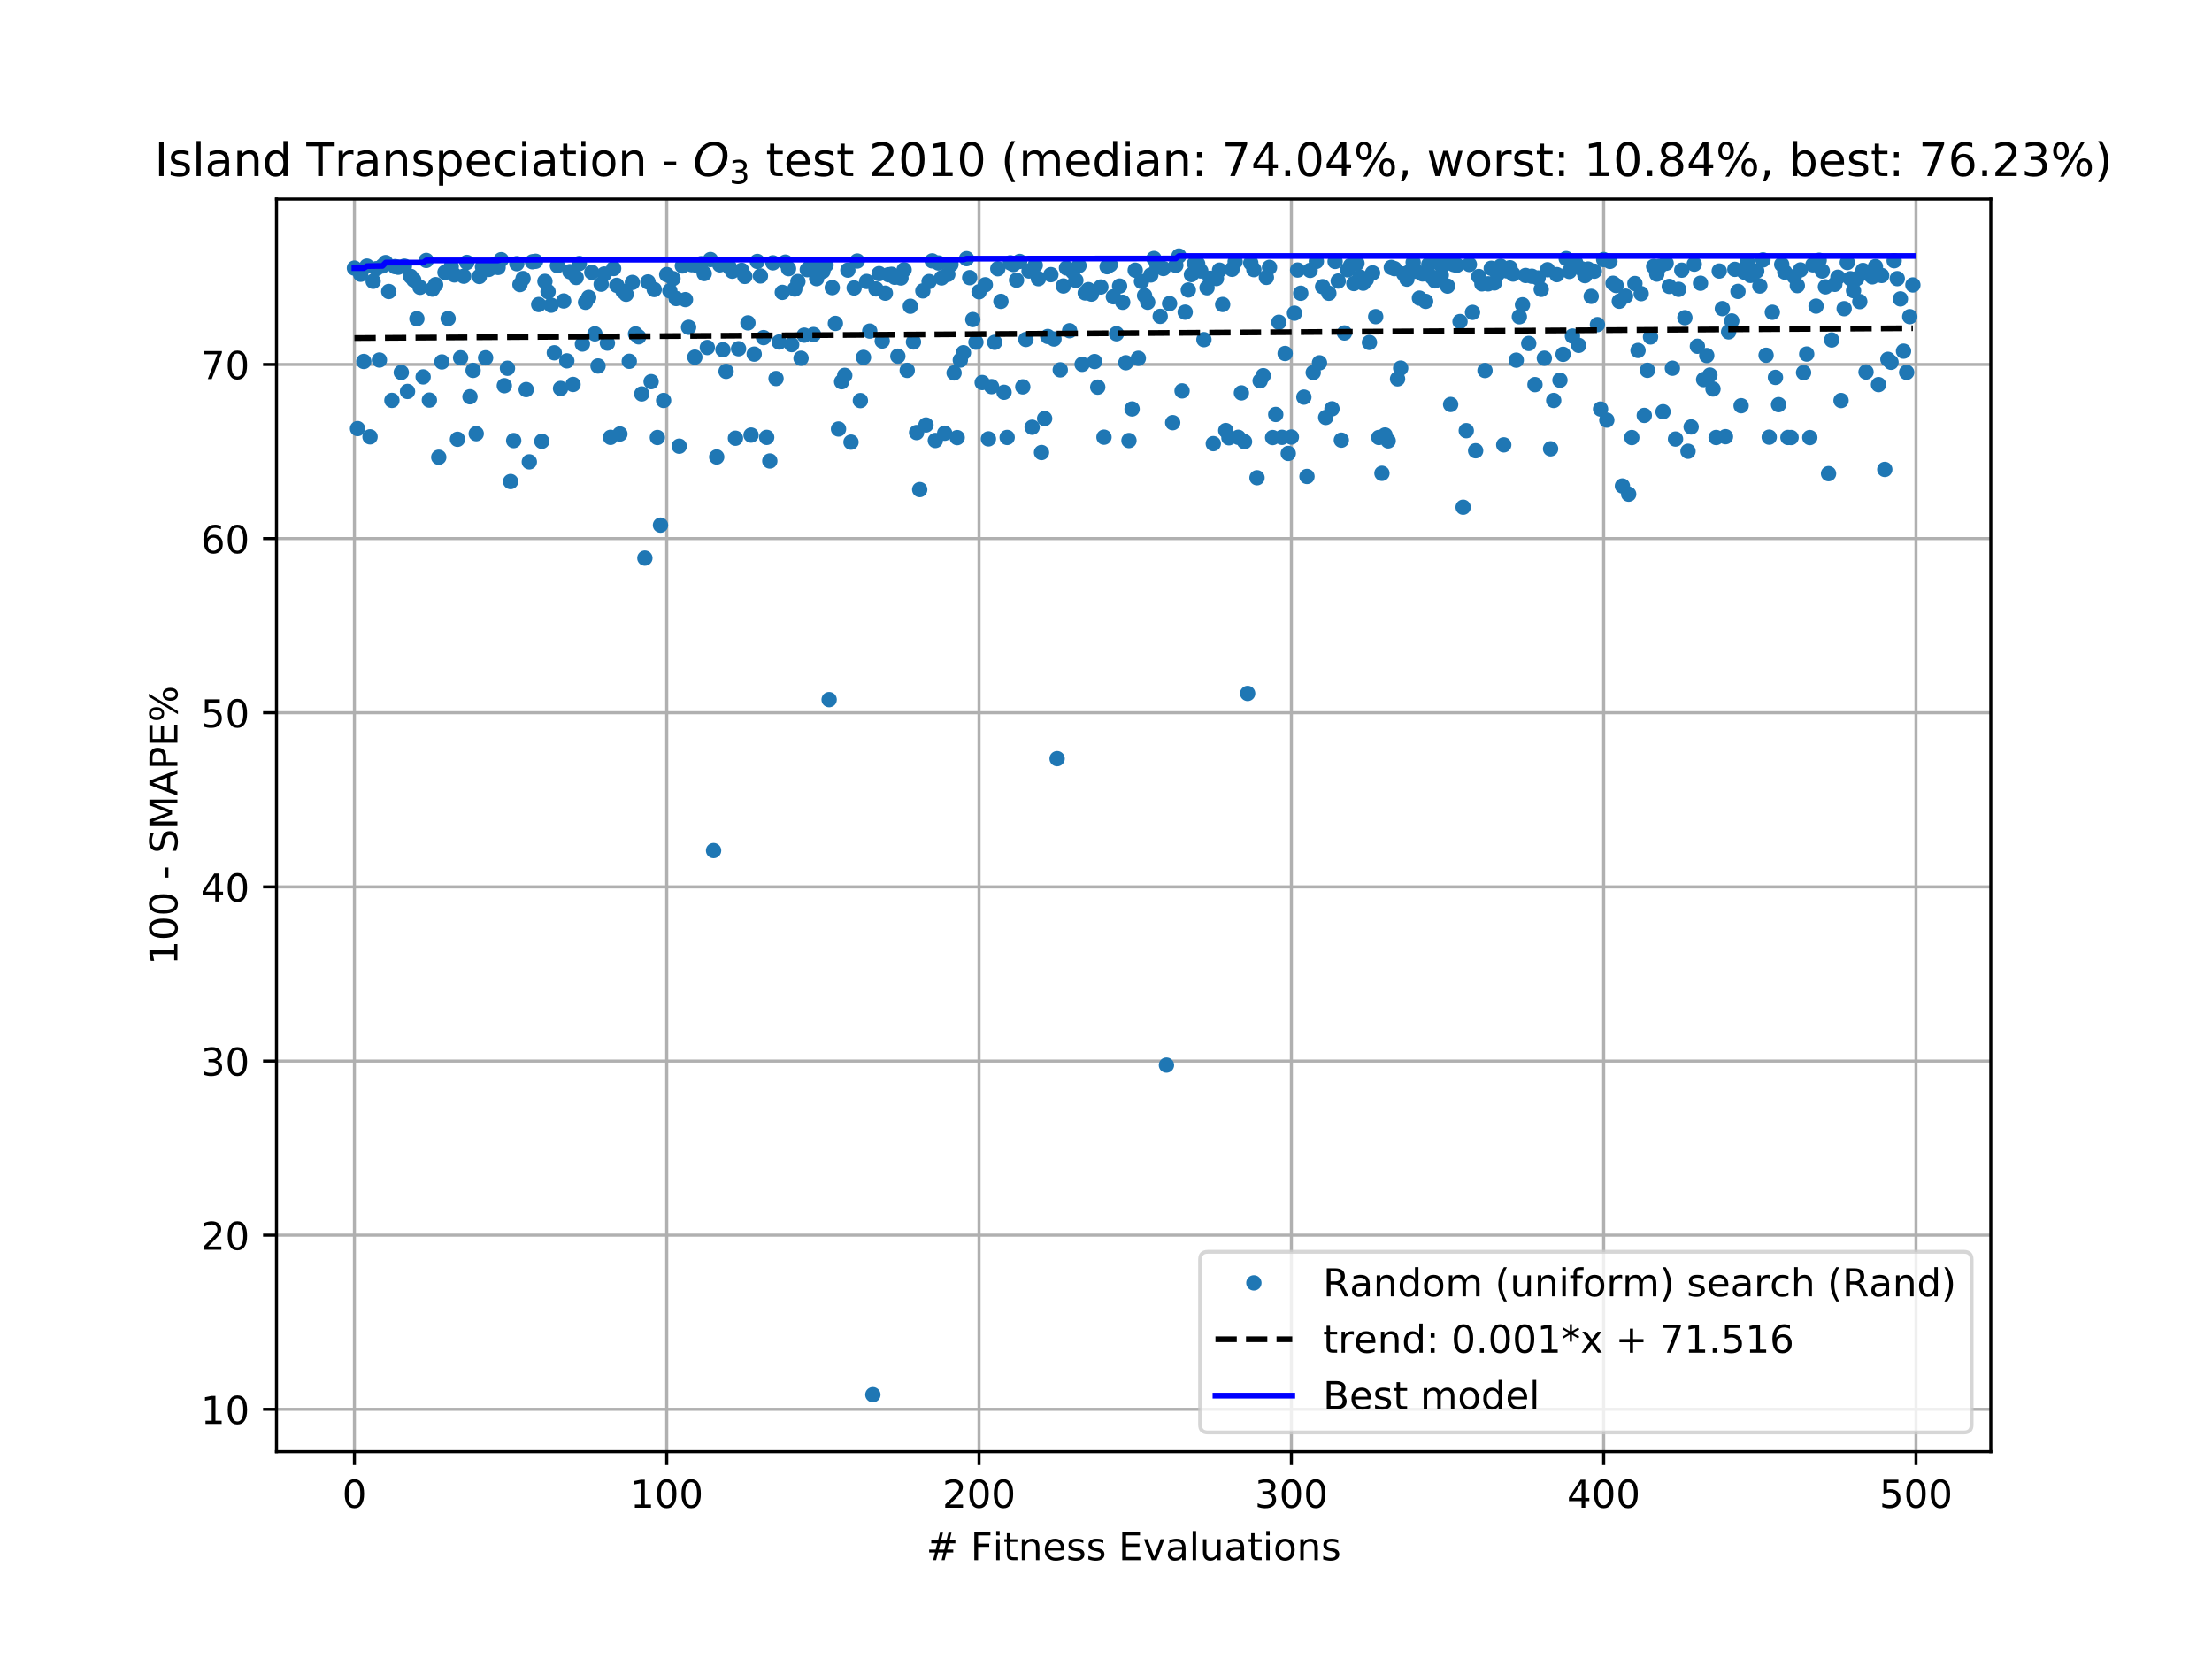 <?xml version="1.0" encoding="utf-8" standalone="no"?>
<!DOCTYPE svg PUBLIC "-//W3C//DTD SVG 1.1//EN"
  "http://www.w3.org/Graphics/SVG/1.1/DTD/svg11.dtd">
<!-- Created with matplotlib (https://matplotlib.org/) -->
<svg height="432pt" version="1.1" viewBox="0 0 576 432" width="576pt" xmlns="http://www.w3.org/2000/svg" xmlns:xlink="http://www.w3.org/1999/xlink">
 <defs>
  <style type="text/css">
*{stroke-linecap:butt;stroke-linejoin:round;white-space:pre;}
  </style>
 </defs>
 <g id="figure_1">
  <g id="patch_1">
   <path d="M 0 432 
L 576 432 
L 576 0 
L 0 0 
z
" style="fill:#ffffff;"/>
  </g>
  <g id="axes_1">
   <g id="patch_2">
    <path d="M 72 378 
L 518.4 378 
L 518.4 51.84 
L 72 51.84 
z
" style="fill:#ffffff;"/>
   </g>
   <g id="matplotlib.axis_1">
    <g id="xtick_1">
     <g id="line2d_1">
      <path clip-path="url(#p6e5583b8fa)" d="M 92.291 378 
L 92.291 51.84 
" style="fill:none;stroke:#b0b0b0;stroke-linecap:square;stroke-width:0.8;"/>
     </g>
     <g id="line2d_2">
      <defs>
       <path d="M 0 0 
L 0 3.5 
" id="m9c9f297972" style="stroke:#000000;stroke-width:0.8;"/>
      </defs>
      <g>
       <use style="stroke:#000000;stroke-width:0.8;" x="92.291" xlink:href="#m9c9f297972" y="378"/>
      </g>
     </g>
     <g id="text_1">
      <!-- 0 -->
      <defs>
       <path d="M 31.781 66.406 
Q 24.172 66.406 20.328 58.906 
Q 16.5 51.422 16.5 36.375 
Q 16.5 21.391 20.328 13.891 
Q 24.172 6.391 31.781 6.391 
Q 39.453 6.391 43.281 13.891 
Q 47.125 21.391 47.125 36.375 
Q 47.125 51.422 43.281 58.906 
Q 39.453 66.406 31.781 66.406 
z
M 31.781 74.219 
Q 44.047 74.219 50.516 64.516 
Q 56.984 54.828 56.984 36.375 
Q 56.984 17.969 50.516 8.266 
Q 44.047 -1.422 31.781 -1.422 
Q 19.531 -1.422 13.062 8.266 
Q 6.594 17.969 6.594 36.375 
Q 6.594 54.828 13.062 64.516 
Q 19.531 74.219 31.781 74.219 
z
" id="DejaVuSans-48"/>
      </defs>
      <g transform="translate(89.11 392.598)scale(0.1 -0.1)">
       <use xlink:href="#DejaVuSans-48"/>
      </g>
     </g>
    </g>
    <g id="xtick_2">
     <g id="line2d_3">
      <path clip-path="url(#p6e5583b8fa)" d="M 173.617 378 
L 173.617 51.84 
" style="fill:none;stroke:#b0b0b0;stroke-linecap:square;stroke-width:0.8;"/>
     </g>
     <g id="line2d_4">
      <g>
       <use style="stroke:#000000;stroke-width:0.8;" x="173.617" xlink:href="#m9c9f297972" y="378"/>
      </g>
     </g>
     <g id="text_2">
      <!-- 100 -->
      <defs>
       <path d="M 12.406 8.297 
L 28.516 8.297 
L 28.516 63.922 
L 10.984 60.406 
L 10.984 69.391 
L 28.422 72.906 
L 38.281 72.906 
L 38.281 8.297 
L 54.391 8.297 
L 54.391 0 
L 12.406 0 
z
" id="DejaVuSans-49"/>
      </defs>
      <g transform="translate(164.073 392.598)scale(0.1 -0.1)">
       <use xlink:href="#DejaVuSans-49"/>
       <use x="63.623" xlink:href="#DejaVuSans-48"/>
       <use x="127.246" xlink:href="#DejaVuSans-48"/>
      </g>
     </g>
    </g>
    <g id="xtick_3">
     <g id="line2d_5">
      <path clip-path="url(#p6e5583b8fa)" d="M 254.943 378 
L 254.943 51.84 
" style="fill:none;stroke:#b0b0b0;stroke-linecap:square;stroke-width:0.8;"/>
     </g>
     <g id="line2d_6">
      <g>
       <use style="stroke:#000000;stroke-width:0.8;" x="254.943" xlink:href="#m9c9f297972" y="378"/>
      </g>
     </g>
     <g id="text_3">
      <!-- 200 -->
      <defs>
       <path d="M 19.188 8.297 
L 53.609 8.297 
L 53.609 0 
L 7.328 0 
L 7.328 8.297 
Q 12.938 14.109 22.625 23.891 
Q 32.328 33.688 34.812 36.531 
Q 39.547 41.844 41.422 45.531 
Q 43.312 49.219 43.312 52.781 
Q 43.312 58.594 39.234 62.25 
Q 35.156 65.922 28.609 65.922 
Q 23.969 65.922 18.812 64.312 
Q 13.672 62.703 7.812 59.422 
L 7.812 69.391 
Q 13.766 71.781 18.938 73 
Q 24.125 74.219 28.422 74.219 
Q 39.75 74.219 46.484 68.547 
Q 53.219 62.891 53.219 53.422 
Q 53.219 48.922 51.531 44.891 
Q 49.859 40.875 45.406 35.406 
Q 44.188 33.984 37.641 27.219 
Q 31.109 20.453 19.188 8.297 
z
" id="DejaVuSans-50"/>
      </defs>
      <g transform="translate(245.4 392.598)scale(0.1 -0.1)">
       <use xlink:href="#DejaVuSans-50"/>
       <use x="63.623" xlink:href="#DejaVuSans-48"/>
       <use x="127.246" xlink:href="#DejaVuSans-48"/>
      </g>
     </g>
    </g>
    <g id="xtick_4">
     <g id="line2d_7">
      <path clip-path="url(#p6e5583b8fa)" d="M 336.27 378 
L 336.27 51.84 
" style="fill:none;stroke:#b0b0b0;stroke-linecap:square;stroke-width:0.8;"/>
     </g>
     <g id="line2d_8">
      <g>
       <use style="stroke:#000000;stroke-width:0.8;" x="336.27" xlink:href="#m9c9f297972" y="378"/>
      </g>
     </g>
     <g id="text_4">
      <!-- 300 -->
      <defs>
       <path d="M 40.578 39.312 
Q 47.656 37.797 51.625 33 
Q 55.609 28.219 55.609 21.188 
Q 55.609 10.406 48.188 4.484 
Q 40.766 -1.422 27.094 -1.422 
Q 22.516 -1.422 17.656 -0.516 
Q 12.797 0.391 7.625 2.203 
L 7.625 11.719 
Q 11.719 9.328 16.594 8.109 
Q 21.484 6.891 26.812 6.891 
Q 36.078 6.891 40.938 10.547 
Q 45.797 14.203 45.797 21.188 
Q 45.797 27.641 41.281 31.266 
Q 36.766 34.906 28.719 34.906 
L 20.219 34.906 
L 20.219 43.016 
L 29.109 43.016 
Q 36.375 43.016 40.234 45.922 
Q 44.094 48.828 44.094 54.297 
Q 44.094 59.906 40.109 62.906 
Q 36.141 65.922 28.719 65.922 
Q 24.656 65.922 20.016 65.031 
Q 15.375 64.156 9.812 62.312 
L 9.812 71.094 
Q 15.438 72.656 20.344 73.438 
Q 25.25 74.219 29.594 74.219 
Q 40.828 74.219 47.359 69.109 
Q 53.906 64.016 53.906 55.328 
Q 53.906 49.266 50.438 45.094 
Q 46.969 40.922 40.578 39.312 
z
" id="DejaVuSans-51"/>
      </defs>
      <g transform="translate(326.726 392.598)scale(0.1 -0.1)">
       <use xlink:href="#DejaVuSans-51"/>
       <use x="63.623" xlink:href="#DejaVuSans-48"/>
       <use x="127.246" xlink:href="#DejaVuSans-48"/>
      </g>
     </g>
    </g>
    <g id="xtick_5">
     <g id="line2d_9">
      <path clip-path="url(#p6e5583b8fa)" d="M 417.596 378 
L 417.596 51.84 
" style="fill:none;stroke:#b0b0b0;stroke-linecap:square;stroke-width:0.8;"/>
     </g>
     <g id="line2d_10">
      <g>
       <use style="stroke:#000000;stroke-width:0.8;" x="417.596" xlink:href="#m9c9f297972" y="378"/>
      </g>
     </g>
     <g id="text_5">
      <!-- 400 -->
      <defs>
       <path d="M 37.797 64.312 
L 12.891 25.391 
L 37.797 25.391 
z
M 35.203 72.906 
L 47.609 72.906 
L 47.609 25.391 
L 58.016 25.391 
L 58.016 17.188 
L 47.609 17.188 
L 47.609 0 
L 37.797 0 
L 37.797 17.188 
L 4.891 17.188 
L 4.891 26.703 
z
" id="DejaVuSans-52"/>
      </defs>
      <g transform="translate(408.052 392.598)scale(0.1 -0.1)">
       <use xlink:href="#DejaVuSans-52"/>
       <use x="63.623" xlink:href="#DejaVuSans-48"/>
       <use x="127.246" xlink:href="#DejaVuSans-48"/>
      </g>
     </g>
    </g>
    <g id="xtick_6">
     <g id="line2d_11">
      <path clip-path="url(#p6e5583b8fa)" d="M 498.922 378 
L 498.922 51.84 
" style="fill:none;stroke:#b0b0b0;stroke-linecap:square;stroke-width:0.8;"/>
     </g>
     <g id="line2d_12">
      <g>
       <use style="stroke:#000000;stroke-width:0.8;" x="498.922" xlink:href="#m9c9f297972" y="378"/>
      </g>
     </g>
     <g id="text_6">
      <!-- 500 -->
      <defs>
       <path d="M 10.797 72.906 
L 49.516 72.906 
L 49.516 64.594 
L 19.828 64.594 
L 19.828 46.734 
Q 21.969 47.469 24.109 47.828 
Q 26.266 48.188 28.422 48.188 
Q 40.625 48.188 47.75 41.5 
Q 54.891 34.812 54.891 23.391 
Q 54.891 11.625 47.562 5.094 
Q 40.234 -1.422 26.906 -1.422 
Q 22.312 -1.422 17.547 -0.641 
Q 12.797 0.141 7.719 1.703 
L 7.719 11.625 
Q 12.109 9.234 16.797 8.062 
Q 21.484 6.891 26.703 6.891 
Q 35.156 6.891 40.078 11.328 
Q 45.016 15.766 45.016 23.391 
Q 45.016 31 40.078 35.438 
Q 35.156 39.891 26.703 39.891 
Q 22.75 39.891 18.812 39.016 
Q 14.891 38.141 10.797 36.281 
z
" id="DejaVuSans-53"/>
      </defs>
      <g transform="translate(489.379 392.598)scale(0.1 -0.1)">
       <use xlink:href="#DejaVuSans-53"/>
       <use x="63.623" xlink:href="#DejaVuSans-48"/>
       <use x="127.246" xlink:href="#DejaVuSans-48"/>
      </g>
     </g>
    </g>
    <g id="text_7">
     <!-- # Fitness Evaluations -->
     <defs>
      <path d="M 51.125 44 
L 36.922 44 
L 32.812 27.688 
L 47.125 27.688 
z
M 43.797 71.781 
L 38.719 51.516 
L 52.984 51.516 
L 58.109 71.781 
L 65.922 71.781 
L 60.891 51.516 
L 76.125 51.516 
L 76.125 44 
L 58.984 44 
L 54.984 27.688 
L 70.516 27.688 
L 70.516 20.219 
L 53.078 20.219 
L 48 0 
L 40.188 0 
L 45.219 20.219 
L 30.906 20.219 
L 25.875 0 
L 18.016 0 
L 23.094 20.219 
L 7.719 20.219 
L 7.719 27.688 
L 24.906 27.688 
L 29 44 
L 13.281 44 
L 13.281 51.516 
L 30.906 51.516 
L 35.891 71.781 
z
" id="DejaVuSans-35"/>
      <path id="DejaVuSans-32"/>
      <path d="M 9.812 72.906 
L 51.703 72.906 
L 51.703 64.594 
L 19.672 64.594 
L 19.672 43.109 
L 48.578 43.109 
L 48.578 34.812 
L 19.672 34.812 
L 19.672 0 
L 9.812 0 
z
" id="DejaVuSans-70"/>
      <path d="M 9.422 54.688 
L 18.406 54.688 
L 18.406 0 
L 9.422 0 
z
M 9.422 75.984 
L 18.406 75.984 
L 18.406 64.594 
L 9.422 64.594 
z
" id="DejaVuSans-105"/>
      <path d="M 18.312 70.219 
L 18.312 54.688 
L 36.812 54.688 
L 36.812 47.703 
L 18.312 47.703 
L 18.312 18.016 
Q 18.312 11.328 20.141 9.422 
Q 21.969 7.516 27.594 7.516 
L 36.812 7.516 
L 36.812 0 
L 27.594 0 
Q 17.188 0 13.234 3.875 
Q 9.281 7.766 9.281 18.016 
L 9.281 47.703 
L 2.688 47.703 
L 2.688 54.688 
L 9.281 54.688 
L 9.281 70.219 
z
" id="DejaVuSans-116"/>
      <path d="M 54.891 33.016 
L 54.891 0 
L 45.906 0 
L 45.906 32.719 
Q 45.906 40.484 42.875 44.328 
Q 39.844 48.188 33.797 48.188 
Q 26.516 48.188 22.312 43.547 
Q 18.109 38.922 18.109 30.906 
L 18.109 0 
L 9.078 0 
L 9.078 54.688 
L 18.109 54.688 
L 18.109 46.188 
Q 21.344 51.125 25.703 53.562 
Q 30.078 56 35.797 56 
Q 45.219 56 50.047 50.172 
Q 54.891 44.344 54.891 33.016 
z
" id="DejaVuSans-110"/>
      <path d="M 56.203 29.594 
L 56.203 25.203 
L 14.891 25.203 
Q 15.484 15.922 20.484 11.062 
Q 25.484 6.203 34.422 6.203 
Q 39.594 6.203 44.453 7.469 
Q 49.312 8.734 54.109 11.281 
L 54.109 2.781 
Q 49.266 0.734 44.188 -0.344 
Q 39.109 -1.422 33.891 -1.422 
Q 20.797 -1.422 13.156 6.188 
Q 5.516 13.812 5.516 26.812 
Q 5.516 40.234 12.766 48.109 
Q 20.016 56 32.328 56 
Q 43.359 56 49.781 48.891 
Q 56.203 41.797 56.203 29.594 
z
M 47.219 32.234 
Q 47.125 39.594 43.094 43.984 
Q 39.062 48.391 32.422 48.391 
Q 24.906 48.391 20.391 44.141 
Q 15.875 39.891 15.188 32.172 
z
" id="DejaVuSans-101"/>
      <path d="M 44.281 53.078 
L 44.281 44.578 
Q 40.484 46.531 36.375 47.5 
Q 32.281 48.484 27.875 48.484 
Q 21.188 48.484 17.844 46.438 
Q 14.5 44.391 14.5 40.281 
Q 14.5 37.156 16.891 35.375 
Q 19.281 33.594 26.516 31.984 
L 29.594 31.297 
Q 39.156 29.25 43.188 25.516 
Q 47.219 21.781 47.219 15.094 
Q 47.219 7.469 41.188 3.016 
Q 35.156 -1.422 24.609 -1.422 
Q 20.219 -1.422 15.453 -0.562 
Q 10.688 0.297 5.422 2 
L 5.422 11.281 
Q 10.406 8.688 15.234 7.391 
Q 20.062 6.109 24.812 6.109 
Q 31.156 6.109 34.562 8.281 
Q 37.984 10.453 37.984 14.406 
Q 37.984 18.062 35.516 20.016 
Q 33.062 21.969 24.703 23.781 
L 21.578 24.516 
Q 13.234 26.266 9.516 29.906 
Q 5.812 33.547 5.812 39.891 
Q 5.812 47.609 11.281 51.797 
Q 16.75 56 26.812 56 
Q 31.781 56 36.172 55.266 
Q 40.578 54.547 44.281 53.078 
z
" id="DejaVuSans-115"/>
      <path d="M 9.812 72.906 
L 55.906 72.906 
L 55.906 64.594 
L 19.672 64.594 
L 19.672 43.016 
L 54.391 43.016 
L 54.391 34.719 
L 19.672 34.719 
L 19.672 8.297 
L 56.781 8.297 
L 56.781 0 
L 9.812 0 
z
" id="DejaVuSans-69"/>
      <path d="M 2.984 54.688 
L 12.5 54.688 
L 29.594 8.797 
L 46.688 54.688 
L 56.203 54.688 
L 35.688 0 
L 23.484 0 
z
" id="DejaVuSans-118"/>
      <path d="M 34.281 27.484 
Q 23.391 27.484 19.188 25 
Q 14.984 22.516 14.984 16.5 
Q 14.984 11.719 18.141 8.906 
Q 21.297 6.109 26.703 6.109 
Q 34.188 6.109 38.703 11.406 
Q 43.219 16.703 43.219 25.484 
L 43.219 27.484 
z
M 52.203 31.203 
L 52.203 0 
L 43.219 0 
L 43.219 8.297 
Q 40.141 3.328 35.547 0.953 
Q 30.953 -1.422 24.312 -1.422 
Q 15.922 -1.422 10.953 3.297 
Q 6 8.016 6 15.922 
Q 6 25.141 12.172 29.828 
Q 18.359 34.516 30.609 34.516 
L 43.219 34.516 
L 43.219 35.406 
Q 43.219 41.609 39.141 45 
Q 35.062 48.391 27.688 48.391 
Q 23 48.391 18.547 47.266 
Q 14.109 46.141 10.016 43.891 
L 10.016 52.203 
Q 14.938 54.109 19.578 55.047 
Q 24.219 56 28.609 56 
Q 40.484 56 46.344 49.844 
Q 52.203 43.703 52.203 31.203 
z
" id="DejaVuSans-97"/>
      <path d="M 9.422 75.984 
L 18.406 75.984 
L 18.406 0 
L 9.422 0 
z
" id="DejaVuSans-108"/>
      <path d="M 8.5 21.578 
L 8.5 54.688 
L 17.484 54.688 
L 17.484 21.922 
Q 17.484 14.156 20.5 10.266 
Q 23.531 6.391 29.594 6.391 
Q 36.859 6.391 41.078 11.031 
Q 45.312 15.672 45.312 23.688 
L 45.312 54.688 
L 54.297 54.688 
L 54.297 0 
L 45.312 0 
L 45.312 8.406 
Q 42.047 3.422 37.719 1 
Q 33.406 -1.422 27.688 -1.422 
Q 18.266 -1.422 13.375 4.438 
Q 8.5 10.297 8.5 21.578 
z
M 31.109 56 
z
" id="DejaVuSans-117"/>
      <path d="M 30.609 48.391 
Q 23.391 48.391 19.188 42.75 
Q 14.984 37.109 14.984 27.297 
Q 14.984 17.484 19.156 11.844 
Q 23.344 6.203 30.609 6.203 
Q 37.797 6.203 41.984 11.859 
Q 46.188 17.531 46.188 27.297 
Q 46.188 37.016 41.984 42.703 
Q 37.797 48.391 30.609 48.391 
z
M 30.609 56 
Q 42.328 56 49.016 48.375 
Q 55.719 40.766 55.719 27.297 
Q 55.719 13.875 49.016 6.219 
Q 42.328 -1.422 30.609 -1.422 
Q 18.844 -1.422 12.172 6.219 
Q 5.516 13.875 5.516 27.297 
Q 5.516 40.766 12.172 48.375 
Q 18.844 56 30.609 56 
z
" id="DejaVuSans-111"/>
     </defs>
     <g transform="translate(241.171 406.277)scale(0.1 -0.1)">
      <use xlink:href="#DejaVuSans-35"/>
      <use x="83.789" xlink:href="#DejaVuSans-32"/>
      <use x="115.576" xlink:href="#DejaVuSans-70"/>
      <use x="172.986" xlink:href="#DejaVuSans-105"/>
      <use x="200.77" xlink:href="#DejaVuSans-116"/>
      <use x="239.979" xlink:href="#DejaVuSans-110"/>
      <use x="303.357" xlink:href="#DejaVuSans-101"/>
      <use x="364.881" xlink:href="#DejaVuSans-115"/>
      <use x="416.98" xlink:href="#DejaVuSans-115"/>
      <use x="469.08" xlink:href="#DejaVuSans-32"/>
      <use x="500.867" xlink:href="#DejaVuSans-69"/>
      <use x="564.051" xlink:href="#DejaVuSans-118"/>
      <use x="623.23" xlink:href="#DejaVuSans-97"/>
      <use x="684.51" xlink:href="#DejaVuSans-108"/>
      <use x="712.293" xlink:href="#DejaVuSans-117"/>
      <use x="775.672" xlink:href="#DejaVuSans-97"/>
      <use x="836.951" xlink:href="#DejaVuSans-116"/>
      <use x="876.16" xlink:href="#DejaVuSans-105"/>
      <use x="903.943" xlink:href="#DejaVuSans-111"/>
      <use x="965.125" xlink:href="#DejaVuSans-110"/>
      <use x="1028.504" xlink:href="#DejaVuSans-115"/>
     </g>
    </g>
   </g>
   <g id="matplotlib.axis_2">
    <g id="ytick_1">
     <g id="line2d_13">
      <path clip-path="url(#p6e5583b8fa)" d="M 72 366.98 
L 518.4 366.98 
" style="fill:none;stroke:#b0b0b0;stroke-linecap:square;stroke-width:0.8;"/>
     </g>
     <g id="line2d_14">
      <defs>
       <path d="M 0 0 
L -3.5 0 
" id="m8fdbe3e332" style="stroke:#000000;stroke-width:0.8;"/>
      </defs>
      <g>
       <use style="stroke:#000000;stroke-width:0.8;" x="72" xlink:href="#m8fdbe3e332" y="366.98"/>
      </g>
     </g>
     <g id="text_8">
      <!-- 10 -->
      <g transform="translate(52.275 370.779)scale(0.1 -0.1)">
       <use xlink:href="#DejaVuSans-49"/>
       <use x="63.623" xlink:href="#DejaVuSans-48"/>
      </g>
     </g>
    </g>
    <g id="ytick_2">
     <g id="line2d_15">
      <path clip-path="url(#p6e5583b8fa)" d="M 72 321.635 
L 518.4 321.635 
" style="fill:none;stroke:#b0b0b0;stroke-linecap:square;stroke-width:0.8;"/>
     </g>
     <g id="line2d_16">
      <g>
       <use style="stroke:#000000;stroke-width:0.8;" x="72" xlink:href="#m8fdbe3e332" y="321.635"/>
      </g>
     </g>
     <g id="text_9">
      <!-- 20 -->
      <g transform="translate(52.275 325.434)scale(0.1 -0.1)">
       <use xlink:href="#DejaVuSans-50"/>
       <use x="63.623" xlink:href="#DejaVuSans-48"/>
      </g>
     </g>
    </g>
    <g id="ytick_3">
     <g id="line2d_17">
      <path clip-path="url(#p6e5583b8fa)" d="M 72 276.29 
L 518.4 276.29 
" style="fill:none;stroke:#b0b0b0;stroke-linecap:square;stroke-width:0.8;"/>
     </g>
     <g id="line2d_18">
      <g>
       <use style="stroke:#000000;stroke-width:0.8;" x="72" xlink:href="#m8fdbe3e332" y="276.29"/>
      </g>
     </g>
     <g id="text_10">
      <!-- 30 -->
      <g transform="translate(52.275 280.089)scale(0.1 -0.1)">
       <use xlink:href="#DejaVuSans-51"/>
       <use x="63.623" xlink:href="#DejaVuSans-48"/>
      </g>
     </g>
    </g>
    <g id="ytick_4">
     <g id="line2d_19">
      <path clip-path="url(#p6e5583b8fa)" d="M 72 230.945 
L 518.4 230.945 
" style="fill:none;stroke:#b0b0b0;stroke-linecap:square;stroke-width:0.8;"/>
     </g>
     <g id="line2d_20">
      <g>
       <use style="stroke:#000000;stroke-width:0.8;" x="72" xlink:href="#m8fdbe3e332" y="230.945"/>
      </g>
     </g>
     <g id="text_11">
      <!-- 40 -->
      <g transform="translate(52.275 234.744)scale(0.1 -0.1)">
       <use xlink:href="#DejaVuSans-52"/>
       <use x="63.623" xlink:href="#DejaVuSans-48"/>
      </g>
     </g>
    </g>
    <g id="ytick_5">
     <g id="line2d_21">
      <path clip-path="url(#p6e5583b8fa)" d="M 72 185.599 
L 518.4 185.599 
" style="fill:none;stroke:#b0b0b0;stroke-linecap:square;stroke-width:0.8;"/>
     </g>
     <g id="line2d_22">
      <g>
       <use style="stroke:#000000;stroke-width:0.8;" x="72" xlink:href="#m8fdbe3e332" y="185.599"/>
      </g>
     </g>
     <g id="text_12">
      <!-- 50 -->
      <g transform="translate(52.275 189.399)scale(0.1 -0.1)">
       <use xlink:href="#DejaVuSans-53"/>
       <use x="63.623" xlink:href="#DejaVuSans-48"/>
      </g>
     </g>
    </g>
    <g id="ytick_6">
     <g id="line2d_23">
      <path clip-path="url(#p6e5583b8fa)" d="M 72 140.254 
L 518.4 140.254 
" style="fill:none;stroke:#b0b0b0;stroke-linecap:square;stroke-width:0.8;"/>
     </g>
     <g id="line2d_24">
      <g>
       <use style="stroke:#000000;stroke-width:0.8;" x="72" xlink:href="#m8fdbe3e332" y="140.254"/>
      </g>
     </g>
     <g id="text_13">
      <!-- 60 -->
      <defs>
       <path d="M 33.016 40.375 
Q 26.375 40.375 22.484 35.828 
Q 18.609 31.297 18.609 23.391 
Q 18.609 15.531 22.484 10.953 
Q 26.375 6.391 33.016 6.391 
Q 39.656 6.391 43.531 10.953 
Q 47.406 15.531 47.406 23.391 
Q 47.406 31.297 43.531 35.828 
Q 39.656 40.375 33.016 40.375 
z
M 52.594 71.297 
L 52.594 62.312 
Q 48.875 64.062 45.094 64.984 
Q 41.312 65.922 37.594 65.922 
Q 27.828 65.922 22.672 59.328 
Q 17.531 52.734 16.797 39.406 
Q 19.672 43.656 24.016 45.922 
Q 28.375 48.188 33.594 48.188 
Q 44.578 48.188 50.953 41.516 
Q 57.328 34.859 57.328 23.391 
Q 57.328 12.156 50.688 5.359 
Q 44.047 -1.422 33.016 -1.422 
Q 20.359 -1.422 13.672 8.266 
Q 6.984 17.969 6.984 36.375 
Q 6.984 53.656 15.188 63.938 
Q 23.391 74.219 37.203 74.219 
Q 40.922 74.219 44.703 73.484 
Q 48.484 72.75 52.594 71.297 
z
" id="DejaVuSans-54"/>
      </defs>
      <g transform="translate(52.275 144.053)scale(0.1 -0.1)">
       <use xlink:href="#DejaVuSans-54"/>
       <use x="63.623" xlink:href="#DejaVuSans-48"/>
      </g>
     </g>
    </g>
    <g id="ytick_7">
     <g id="line2d_25">
      <path clip-path="url(#p6e5583b8fa)" d="M 72 94.909 
L 518.4 94.909 
" style="fill:none;stroke:#b0b0b0;stroke-linecap:square;stroke-width:0.8;"/>
     </g>
     <g id="line2d_26">
      <g>
       <use style="stroke:#000000;stroke-width:0.8;" x="72" xlink:href="#m8fdbe3e332" y="94.909"/>
      </g>
     </g>
     <g id="text_14">
      <!-- 70 -->
      <defs>
       <path d="M 8.203 72.906 
L 55.078 72.906 
L 55.078 68.703 
L 28.609 0 
L 18.312 0 
L 43.219 64.594 
L 8.203 64.594 
z
" id="DejaVuSans-55"/>
      </defs>
      <g transform="translate(52.275 98.708)scale(0.1 -0.1)">
       <use xlink:href="#DejaVuSans-55"/>
       <use x="63.623" xlink:href="#DejaVuSans-48"/>
      </g>
     </g>
    </g>
    <g id="text_15">
     <!-- 100 - SMAPE% -->
     <defs>
      <path d="M 4.891 31.391 
L 31.203 31.391 
L 31.203 23.391 
L 4.891 23.391 
z
" id="DejaVuSans-45"/>
      <path d="M 53.516 70.516 
L 53.516 60.891 
Q 47.906 63.578 42.922 64.891 
Q 37.938 66.219 33.297 66.219 
Q 25.25 66.219 20.875 63.094 
Q 16.5 59.969 16.5 54.203 
Q 16.5 49.359 19.406 46.891 
Q 22.312 44.438 30.422 42.922 
L 36.375 41.703 
Q 47.406 39.594 52.656 34.297 
Q 57.906 29 57.906 20.125 
Q 57.906 9.516 50.797 4.047 
Q 43.703 -1.422 29.984 -1.422 
Q 24.812 -1.422 18.969 -0.25 
Q 13.141 0.922 6.891 3.219 
L 6.891 13.375 
Q 12.891 10.016 18.656 8.297 
Q 24.422 6.594 29.984 6.594 
Q 38.422 6.594 43.016 9.906 
Q 47.609 13.234 47.609 19.391 
Q 47.609 24.75 44.312 27.781 
Q 41.016 30.812 33.5 32.328 
L 27.484 33.5 
Q 16.453 35.688 11.516 40.375 
Q 6.594 45.062 6.594 53.422 
Q 6.594 63.094 13.406 68.656 
Q 20.219 74.219 32.172 74.219 
Q 37.312 74.219 42.625 73.281 
Q 47.953 72.359 53.516 70.516 
z
" id="DejaVuSans-83"/>
      <path d="M 9.812 72.906 
L 24.516 72.906 
L 43.109 23.297 
L 61.812 72.906 
L 76.516 72.906 
L 76.516 0 
L 66.891 0 
L 66.891 64.016 
L 48.094 14.016 
L 38.188 14.016 
L 19.391 64.016 
L 19.391 0 
L 9.812 0 
z
" id="DejaVuSans-77"/>
      <path d="M 34.188 63.188 
L 20.797 26.906 
L 47.609 26.906 
z
M 28.609 72.906 
L 39.797 72.906 
L 67.578 0 
L 57.328 0 
L 50.688 18.703 
L 17.828 18.703 
L 11.188 0 
L 0.781 0 
z
" id="DejaVuSans-65"/>
      <path d="M 19.672 64.797 
L 19.672 37.406 
L 32.078 37.406 
Q 38.969 37.406 42.719 40.969 
Q 46.484 44.531 46.484 51.125 
Q 46.484 57.672 42.719 61.234 
Q 38.969 64.797 32.078 64.797 
z
M 9.812 72.906 
L 32.078 72.906 
Q 44.344 72.906 50.609 67.359 
Q 56.891 61.812 56.891 51.125 
Q 56.891 40.328 50.609 34.812 
Q 44.344 29.297 32.078 29.297 
L 19.672 29.297 
L 19.672 0 
L 9.812 0 
z
" id="DejaVuSans-80"/>
      <path d="M 72.703 32.078 
Q 68.453 32.078 66.031 28.469 
Q 63.625 24.859 63.625 18.406 
Q 63.625 12.062 66.031 8.422 
Q 68.453 4.781 72.703 4.781 
Q 76.859 4.781 79.266 8.422 
Q 81.688 12.062 81.688 18.406 
Q 81.688 24.812 79.266 28.438 
Q 76.859 32.078 72.703 32.078 
z
M 72.703 38.281 
Q 80.422 38.281 84.953 32.906 
Q 89.5 27.547 89.5 18.406 
Q 89.5 9.281 84.938 3.922 
Q 80.375 -1.422 72.703 -1.422 
Q 64.891 -1.422 60.344 3.922 
Q 55.812 9.281 55.812 18.406 
Q 55.812 27.594 60.375 32.938 
Q 64.938 38.281 72.703 38.281 
z
M 22.312 68.016 
Q 18.109 68.016 15.688 64.375 
Q 13.281 60.75 13.281 54.391 
Q 13.281 47.953 15.672 44.328 
Q 18.062 40.719 22.312 40.719 
Q 26.562 40.719 28.969 44.328 
Q 31.391 47.953 31.391 54.391 
Q 31.391 60.688 28.953 64.344 
Q 26.516 68.016 22.312 68.016 
z
M 66.406 74.219 
L 74.219 74.219 
L 28.609 -1.422 
L 20.797 -1.422 
z
M 22.312 74.219 
Q 30.031 74.219 34.609 68.875 
Q 39.203 63.531 39.203 54.391 
Q 39.203 45.172 34.641 39.844 
Q 30.078 34.516 22.312 34.516 
Q 14.547 34.516 10.031 39.859 
Q 5.516 45.219 5.516 54.391 
Q 5.516 63.484 10.047 68.844 
Q 14.594 74.219 22.312 74.219 
z
" id="DejaVuSans-37"/>
     </defs>
     <g transform="translate(46.195 251.279)rotate(-90)scale(0.1 -0.1)">
      <use xlink:href="#DejaVuSans-49"/>
      <use x="63.623" xlink:href="#DejaVuSans-48"/>
      <use x="127.246" xlink:href="#DejaVuSans-48"/>
      <use x="190.869" xlink:href="#DejaVuSans-32"/>
      <use x="222.656" xlink:href="#DejaVuSans-45"/>
      <use x="258.74" xlink:href="#DejaVuSans-32"/>
      <use x="290.527" xlink:href="#DejaVuSans-83"/>
      <use x="354.004" xlink:href="#DejaVuSans-77"/>
      <use x="440.283" xlink:href="#DejaVuSans-65"/>
      <use x="508.691" xlink:href="#DejaVuSans-80"/>
      <use x="568.994" xlink:href="#DejaVuSans-69"/>
      <use x="632.178" xlink:href="#DejaVuSans-37"/>
     </g>
    </g>
   </g>
   <g id="line2d_27">
    <defs>
     <path d="M 0 1.5 
C 0.398 1.5 0.779 1.342 1.061 1.061 
C 1.342 0.779 1.5 0.398 1.5 0 
C 1.5 -0.398 1.342 -0.779 1.061 -1.061 
C 0.779 -1.342 0.398 -1.5 0 -1.5 
C -0.398 -1.5 -0.779 -1.342 -1.061 -1.061 
C -1.342 -0.779 -1.5 -0.398 -1.5 0 
C -1.5 0.398 -1.342 0.779 -1.061 1.061 
C -0.779 1.342 -0.398 1.5 0 1.5 
z
" id="m9ac70b1a64" style="stroke:#1f77b4;"/>
    </defs>
    <g clip-path="url(#p6e5583b8fa)">
     <use style="fill:#1f77b4;stroke:#1f77b4;" x="92.291" xlink:href="#m9ac70b1a64" y="69.819"/>
     <use style="fill:#1f77b4;stroke:#1f77b4;" x="93.104" xlink:href="#m9ac70b1a64" y="111.605"/>
     <use style="fill:#1f77b4;stroke:#1f77b4;" x="93.917" xlink:href="#m9ac70b1a64" y="71.419"/>
     <use style="fill:#1f77b4;stroke:#1f77b4;" x="94.731" xlink:href="#m9ac70b1a64" y="94.128"/>
     <use style="fill:#1f77b4;stroke:#1f77b4;" x="95.544" xlink:href="#m9ac70b1a64" y="69.297"/>
     <use style="fill:#1f77b4;stroke:#1f77b4;" x="96.357" xlink:href="#m9ac70b1a64" y="113.749"/>
     <use style="fill:#1f77b4;stroke:#1f77b4;" x="97.17" xlink:href="#m9ac70b1a64" y="73.245"/>
     <use style="fill:#1f77b4;stroke:#1f77b4;" x="97.984" xlink:href="#m9ac70b1a64" y="69.97"/>
     <use style="fill:#1f77b4;stroke:#1f77b4;" x="98.797" xlink:href="#m9ac70b1a64" y="93.756"/>
     <use style="fill:#1f77b4;stroke:#1f77b4;" x="99.61" xlink:href="#m9ac70b1a64" y="69.243"/>
     <use style="fill:#1f77b4;stroke:#1f77b4;" x="100.424" xlink:href="#m9ac70b1a64" y="68.382"/>
     <use style="fill:#1f77b4;stroke:#1f77b4;" x="101.237" xlink:href="#m9ac70b1a64" y="75.906"/>
     <use style="fill:#1f77b4;stroke:#1f77b4;" x="102.05" xlink:href="#m9ac70b1a64" y="104.257"/>
     <use style="fill:#1f77b4;stroke:#1f77b4;" x="102.863" xlink:href="#m9ac70b1a64" y="69.424"/>
     <use style="fill:#1f77b4;stroke:#1f77b4;" x="103.677" xlink:href="#m9ac70b1a64" y="69.588"/>
     <use style="fill:#1f77b4;stroke:#1f77b4;" x="104.49" xlink:href="#m9ac70b1a64" y="96.98"/>
     <use style="fill:#1f77b4;stroke:#1f77b4;" x="105.303" xlink:href="#m9ac70b1a64" y="69.311"/>
     <use style="fill:#1f77b4;stroke:#1f77b4;" x="106.116" xlink:href="#m9ac70b1a64" y="101.928"/>
     <use style="fill:#1f77b4;stroke:#1f77b4;" x="106.93" xlink:href="#m9ac70b1a64" y="71.965"/>
     <use style="fill:#1f77b4;stroke:#1f77b4;" x="107.743" xlink:href="#m9ac70b1a64" y="72.918"/>
     <use style="fill:#1f77b4;stroke:#1f77b4;" x="108.556" xlink:href="#m9ac70b1a64" y="82.99"/>
     <use style="fill:#1f77b4;stroke:#1f77b4;" x="109.369" xlink:href="#m9ac70b1a64" y="74.815"/>
     <use style="fill:#1f77b4;stroke:#1f77b4;" x="110.183" xlink:href="#m9ac70b1a64" y="98.143"/>
     <use style="fill:#1f77b4;stroke:#1f77b4;" x="110.996" xlink:href="#m9ac70b1a64" y="67.814"/>
     <use style="fill:#1f77b4;stroke:#1f77b4;" x="111.809" xlink:href="#m9ac70b1a64" y="104.184"/>
     <use style="fill:#1f77b4;stroke:#1f77b4;" x="112.622" xlink:href="#m9ac70b1a64" y="75.284"/>
     <use style="fill:#1f77b4;stroke:#1f77b4;" x="113.436" xlink:href="#m9ac70b1a64" y="74.124"/>
     <use style="fill:#1f77b4;stroke:#1f77b4;" x="114.249" xlink:href="#m9ac70b1a64" y="119.068"/>
     <use style="fill:#1f77b4;stroke:#1f77b4;" x="115.062" xlink:href="#m9ac70b1a64" y="94.249"/>
     <use style="fill:#1f77b4;stroke:#1f77b4;" x="115.876" xlink:href="#m9ac70b1a64" y="70.925"/>
     <use style="fill:#1f77b4;stroke:#1f77b4;" x="116.689" xlink:href="#m9ac70b1a64" y="82.956"/>
     <use style="fill:#1f77b4;stroke:#1f77b4;" x="117.502" xlink:href="#m9ac70b1a64" y="69.407"/>
     <use style="fill:#1f77b4;stroke:#1f77b4;" x="118.315" xlink:href="#m9ac70b1a64" y="71.588"/>
     <use style="fill:#1f77b4;stroke:#1f77b4;" x="119.129" xlink:href="#m9ac70b1a64" y="114.389"/>
     <use style="fill:#1f77b4;stroke:#1f77b4;" x="119.942" xlink:href="#m9ac70b1a64" y="93.173"/>
     <use style="fill:#1f77b4;stroke:#1f77b4;" x="120.755" xlink:href="#m9ac70b1a64" y="71.923"/>
     <use style="fill:#1f77b4;stroke:#1f77b4;" x="121.568" xlink:href="#m9ac70b1a64" y="68.34"/>
     <use style="fill:#1f77b4;stroke:#1f77b4;" x="122.382" xlink:href="#m9ac70b1a64" y="103.311"/>
     <use style="fill:#1f77b4;stroke:#1f77b4;" x="123.195" xlink:href="#m9ac70b1a64" y="96.448"/>
     <use style="fill:#1f77b4;stroke:#1f77b4;" x="124.008" xlink:href="#m9ac70b1a64" y="112.925"/>
     <use style="fill:#1f77b4;stroke:#1f77b4;" x="124.821" xlink:href="#m9ac70b1a64" y="71.995"/>
     <use style="fill:#1f77b4;stroke:#1f77b4;" x="125.635" xlink:href="#m9ac70b1a64" y="69.508"/>
     <use style="fill:#1f77b4;stroke:#1f77b4;" x="126.448" xlink:href="#m9ac70b1a64" y="93.174"/>
     <use style="fill:#1f77b4;stroke:#1f77b4;" x="127.261" xlink:href="#m9ac70b1a64" y="70.159"/>
     <use style="fill:#1f77b4;stroke:#1f77b4;" x="128.074" xlink:href="#m9ac70b1a64" y="69.644"/>
     <use style="fill:#1f77b4;stroke:#1f77b4;" x="128.888" xlink:href="#m9ac70b1a64" y="68.887"/>
     <use style="fill:#1f77b4;stroke:#1f77b4;" x="129.701" xlink:href="#m9ac70b1a64" y="69.64"/>
     <use style="fill:#1f77b4;stroke:#1f77b4;" x="130.514" xlink:href="#m9ac70b1a64" y="67.628"/>
     <use style="fill:#1f77b4;stroke:#1f77b4;" x="131.328" xlink:href="#m9ac70b1a64" y="100.433"/>
     <use style="fill:#1f77b4;stroke:#1f77b4;" x="132.141" xlink:href="#m9ac70b1a64" y="95.892"/>
     <use style="fill:#1f77b4;stroke:#1f77b4;" x="132.954" xlink:href="#m9ac70b1a64" y="125.388"/>
     <use style="fill:#1f77b4;stroke:#1f77b4;" x="133.767" xlink:href="#m9ac70b1a64" y="114.731"/>
     <use style="fill:#1f77b4;stroke:#1f77b4;" x="134.581" xlink:href="#m9ac70b1a64" y="68.665"/>
     <use style="fill:#1f77b4;stroke:#1f77b4;" x="135.394" xlink:href="#m9ac70b1a64" y="74.094"/>
     <use style="fill:#1f77b4;stroke:#1f77b4;" x="136.207" xlink:href="#m9ac70b1a64" y="72.534"/>
     <use style="fill:#1f77b4;stroke:#1f77b4;" x="137.02" xlink:href="#m9ac70b1a64" y="101.441"/>
     <use style="fill:#1f77b4;stroke:#1f77b4;" x="137.834" xlink:href="#m9ac70b1a64" y="120.265"/>
     <use style="fill:#1f77b4;stroke:#1f77b4;" x="138.647" xlink:href="#m9ac70b1a64" y="68.166"/>
     <use style="fill:#1f77b4;stroke:#1f77b4;" x="139.46" xlink:href="#m9ac70b1a64" y="68.038"/>
     <use style="fill:#1f77b4;stroke:#1f77b4;" x="140.273" xlink:href="#m9ac70b1a64" y="79.297"/>
     <use style="fill:#1f77b4;stroke:#1f77b4;" x="141.087" xlink:href="#m9ac70b1a64" y="114.911"/>
     <use style="fill:#1f77b4;stroke:#1f77b4;" x="141.9" xlink:href="#m9ac70b1a64" y="73.269"/>
     <use style="fill:#1f77b4;stroke:#1f77b4;" x="142.713" xlink:href="#m9ac70b1a64" y="75.953"/>
     <use style="fill:#1f77b4;stroke:#1f77b4;" x="143.526" xlink:href="#m9ac70b1a64" y="79.472"/>
     <use style="fill:#1f77b4;stroke:#1f77b4;" x="144.34" xlink:href="#m9ac70b1a64" y="91.872"/>
     <use style="fill:#1f77b4;stroke:#1f77b4;" x="145.153" xlink:href="#m9ac70b1a64" y="69.184"/>
     <use style="fill:#1f77b4;stroke:#1f77b4;" x="145.966" xlink:href="#m9ac70b1a64" y="101.149"/>
     <use style="fill:#1f77b4;stroke:#1f77b4;" x="146.78" xlink:href="#m9ac70b1a64" y="78.372"/>
     <use style="fill:#1f77b4;stroke:#1f77b4;" x="147.593" xlink:href="#m9ac70b1a64" y="93.968"/>
     <use style="fill:#1f77b4;stroke:#1f77b4;" x="148.406" xlink:href="#m9ac70b1a64" y="70.75"/>
     <use style="fill:#1f77b4;stroke:#1f77b4;" x="149.219" xlink:href="#m9ac70b1a64" y="100.108"/>
     <use style="fill:#1f77b4;stroke:#1f77b4;" x="150.033" xlink:href="#m9ac70b1a64" y="72.257"/>
     <use style="fill:#1f77b4;stroke:#1f77b4;" x="150.846" xlink:href="#m9ac70b1a64" y="68.624"/>
     <use style="fill:#1f77b4;stroke:#1f77b4;" x="151.659" xlink:href="#m9ac70b1a64" y="89.594"/>
     <use style="fill:#1f77b4;stroke:#1f77b4;" x="152.472" xlink:href="#m9ac70b1a64" y="78.712"/>
     <use style="fill:#1f77b4;stroke:#1f77b4;" x="153.286" xlink:href="#m9ac70b1a64" y="77.44"/>
     <use style="fill:#1f77b4;stroke:#1f77b4;" x="154.099" xlink:href="#m9ac70b1a64" y="70.899"/>
     <use style="fill:#1f77b4;stroke:#1f77b4;" x="154.912" xlink:href="#m9ac70b1a64" y="86.938"/>
     <use style="fill:#1f77b4;stroke:#1f77b4;" x="155.725" xlink:href="#m9ac70b1a64" y="95.305"/>
     <use style="fill:#1f77b4;stroke:#1f77b4;" x="156.539" xlink:href="#m9ac70b1a64" y="74.001"/>
     <use style="fill:#1f77b4;stroke:#1f77b4;" x="157.352" xlink:href="#m9ac70b1a64" y="71.357"/>
     <use style="fill:#1f77b4;stroke:#1f77b4;" x="158.165" xlink:href="#m9ac70b1a64" y="89.351"/>
     <use style="fill:#1f77b4;stroke:#1f77b4;" x="158.978" xlink:href="#m9ac70b1a64" y="113.879"/>
     <use style="fill:#1f77b4;stroke:#1f77b4;" x="159.792" xlink:href="#m9ac70b1a64" y="69.923"/>
     <use style="fill:#1f77b4;stroke:#1f77b4;" x="160.605" xlink:href="#m9ac70b1a64" y="74.3"/>
     <use style="fill:#1f77b4;stroke:#1f77b4;" x="161.418" xlink:href="#m9ac70b1a64" y="113.007"/>
     <use style="fill:#1f77b4;stroke:#1f77b4;" x="162.232" xlink:href="#m9ac70b1a64" y="75.861"/>
     <use style="fill:#1f77b4;stroke:#1f77b4;" x="163.045" xlink:href="#m9ac70b1a64" y="76.626"/>
     <use style="fill:#1f77b4;stroke:#1f77b4;" x="163.858" xlink:href="#m9ac70b1a64" y="94.08"/>
     <use style="fill:#1f77b4;stroke:#1f77b4;" x="164.671" xlink:href="#m9ac70b1a64" y="73.541"/>
     <use style="fill:#1f77b4;stroke:#1f77b4;" x="165.485" xlink:href="#m9ac70b1a64" y="86.955"/>
     <use style="fill:#1f77b4;stroke:#1f77b4;" x="166.298" xlink:href="#m9ac70b1a64" y="87.711"/>
     <use style="fill:#1f77b4;stroke:#1f77b4;" x="167.111" xlink:href="#m9ac70b1a64" y="102.576"/>
     <use style="fill:#1f77b4;stroke:#1f77b4;" x="167.924" xlink:href="#m9ac70b1a64" y="145.329"/>
     <use style="fill:#1f77b4;stroke:#1f77b4;" x="168.738" xlink:href="#m9ac70b1a64" y="73.406"/>
     <use style="fill:#1f77b4;stroke:#1f77b4;" x="169.551" xlink:href="#m9ac70b1a64" y="99.377"/>
     <use style="fill:#1f77b4;stroke:#1f77b4;" x="170.364" xlink:href="#m9ac70b1a64" y="75.385"/>
     <use style="fill:#1f77b4;stroke:#1f77b4;" x="171.177" xlink:href="#m9ac70b1a64" y="113.923"/>
     <use style="fill:#1f77b4;stroke:#1f77b4;" x="171.991" xlink:href="#m9ac70b1a64" y="136.751"/>
     <use style="fill:#1f77b4;stroke:#1f77b4;" x="172.804" xlink:href="#m9ac70b1a64" y="104.278"/>
     <use style="fill:#1f77b4;stroke:#1f77b4;" x="173.617" xlink:href="#m9ac70b1a64" y="71.501"/>
     <use style="fill:#1f77b4;stroke:#1f77b4;" x="174.43" xlink:href="#m9ac70b1a64" y="75.751"/>
     <use style="fill:#1f77b4;stroke:#1f77b4;" x="175.244" xlink:href="#m9ac70b1a64" y="72.552"/>
     <use style="fill:#1f77b4;stroke:#1f77b4;" x="176.057" xlink:href="#m9ac70b1a64" y="77.73"/>
     <use style="fill:#1f77b4;stroke:#1f77b4;" x="176.87" xlink:href="#m9ac70b1a64" y="116.187"/>
     <use style="fill:#1f77b4;stroke:#1f77b4;" x="177.684" xlink:href="#m9ac70b1a64" y="69.247"/>
     <use style="fill:#1f77b4;stroke:#1f77b4;" x="178.497" xlink:href="#m9ac70b1a64" y="78.017"/>
     <use style="fill:#1f77b4;stroke:#1f77b4;" x="179.31" xlink:href="#m9ac70b1a64" y="85.227"/>
     <use style="fill:#1f77b4;stroke:#1f77b4;" x="180.123" xlink:href="#m9ac70b1a64" y="68.928"/>
     <use style="fill:#1f77b4;stroke:#1f77b4;" x="180.937" xlink:href="#m9ac70b1a64" y="93.007"/>
     <use style="fill:#1f77b4;stroke:#1f77b4;" x="181.75" xlink:href="#m9ac70b1a64" y="69.282"/>
     <use style="fill:#1f77b4;stroke:#1f77b4;" x="182.563" xlink:href="#m9ac70b1a64" y="68.665"/>
     <use style="fill:#1f77b4;stroke:#1f77b4;" x="183.376" xlink:href="#m9ac70b1a64" y="71.234"/>
     <use style="fill:#1f77b4;stroke:#1f77b4;" x="184.19" xlink:href="#m9ac70b1a64" y="90.494"/>
     <use style="fill:#1f77b4;stroke:#1f77b4;" x="185.003" xlink:href="#m9ac70b1a64" y="67.589"/>
     <use style="fill:#1f77b4;stroke:#1f77b4;" x="185.816" xlink:href="#m9ac70b1a64" y="221.489"/>
     <use style="fill:#1f77b4;stroke:#1f77b4;" x="186.629" xlink:href="#m9ac70b1a64" y="118.994"/>
     <use style="fill:#1f77b4;stroke:#1f77b4;" x="187.443" xlink:href="#m9ac70b1a64" y="68.964"/>
     <use style="fill:#1f77b4;stroke:#1f77b4;" x="188.256" xlink:href="#m9ac70b1a64" y="91.088"/>
     <use style="fill:#1f77b4;stroke:#1f77b4;" x="189.069" xlink:href="#m9ac70b1a64" y="96.702"/>
     <use style="fill:#1f77b4;stroke:#1f77b4;" x="189.882" xlink:href="#m9ac70b1a64" y="69.503"/>
     <use style="fill:#1f77b4;stroke:#1f77b4;" x="190.696" xlink:href="#m9ac70b1a64" y="70.628"/>
     <use style="fill:#1f77b4;stroke:#1f77b4;" x="191.509" xlink:href="#m9ac70b1a64" y="114.11"/>
     <use style="fill:#1f77b4;stroke:#1f77b4;" x="192.322" xlink:href="#m9ac70b1a64" y="90.812"/>
     <use style="fill:#1f77b4;stroke:#1f77b4;" x="193.136" xlink:href="#m9ac70b1a64" y="70.391"/>
     <use style="fill:#1f77b4;stroke:#1f77b4;" x="193.949" xlink:href="#m9ac70b1a64" y="71.976"/>
     <use style="fill:#1f77b4;stroke:#1f77b4;" x="194.762" xlink:href="#m9ac70b1a64" y="84.08"/>
     <use style="fill:#1f77b4;stroke:#1f77b4;" x="195.575" xlink:href="#m9ac70b1a64" y="113.293"/>
     <use style="fill:#1f77b4;stroke:#1f77b4;" x="196.389" xlink:href="#m9ac70b1a64" y="92.215"/>
     <use style="fill:#1f77b4;stroke:#1f77b4;" x="197.202" xlink:href="#m9ac70b1a64" y="68.079"/>
     <use style="fill:#1f77b4;stroke:#1f77b4;" x="198.015" xlink:href="#m9ac70b1a64" y="71.857"/>
     <use style="fill:#1f77b4;stroke:#1f77b4;" x="198.828" xlink:href="#m9ac70b1a64" y="87.915"/>
     <use style="fill:#1f77b4;stroke:#1f77b4;" x="199.642" xlink:href="#m9ac70b1a64" y="113.891"/>
     <use style="fill:#1f77b4;stroke:#1f77b4;" x="200.455" xlink:href="#m9ac70b1a64" y="120.039"/>
     <use style="fill:#1f77b4;stroke:#1f77b4;" x="201.268" xlink:href="#m9ac70b1a64" y="68.442"/>
     <use style="fill:#1f77b4;stroke:#1f77b4;" x="202.081" xlink:href="#m9ac70b1a64" y="98.57"/>
     <use style="fill:#1f77b4;stroke:#1f77b4;" x="202.895" xlink:href="#m9ac70b1a64" y="89.063"/>
     <use style="fill:#1f77b4;stroke:#1f77b4;" x="203.708" xlink:href="#m9ac70b1a64" y="76.132"/>
     <use style="fill:#1f77b4;stroke:#1f77b4;" x="204.521" xlink:href="#m9ac70b1a64" y="68.263"/>
     <use style="fill:#1f77b4;stroke:#1f77b4;" x="205.334" xlink:href="#m9ac70b1a64" y="69.963"/>
     <use style="fill:#1f77b4;stroke:#1f77b4;" x="206.148" xlink:href="#m9ac70b1a64" y="89.734"/>
     <use style="fill:#1f77b4;stroke:#1f77b4;" x="206.961" xlink:href="#m9ac70b1a64" y="75.263"/>
     <use style="fill:#1f77b4;stroke:#1f77b4;" x="207.774" xlink:href="#m9ac70b1a64" y="73.31"/>
     <use style="fill:#1f77b4;stroke:#1f77b4;" x="208.588" xlink:href="#m9ac70b1a64" y="93.293"/>
     <use style="fill:#1f77b4;stroke:#1f77b4;" x="209.401" xlink:href="#m9ac70b1a64" y="87.278"/>
     <use style="fill:#1f77b4;stroke:#1f77b4;" x="210.214" xlink:href="#m9ac70b1a64" y="70.225"/>
     <use style="fill:#1f77b4;stroke:#1f77b4;" x="211.027" xlink:href="#m9ac70b1a64" y="69.347"/>
     <use style="fill:#1f77b4;stroke:#1f77b4;" x="211.841" xlink:href="#m9ac70b1a64" y="87.114"/>
     <use style="fill:#1f77b4;stroke:#1f77b4;" x="212.654" xlink:href="#m9ac70b1a64" y="72.554"/>
     <use style="fill:#1f77b4;stroke:#1f77b4;" x="213.467" xlink:href="#m9ac70b1a64" y="69.99"/>
     <use style="fill:#1f77b4;stroke:#1f77b4;" x="214.28" xlink:href="#m9ac70b1a64" y="70.641"/>
     <use style="fill:#1f77b4;stroke:#1f77b4;" x="215.094" xlink:href="#m9ac70b1a64" y="69"/>
     <use style="fill:#1f77b4;stroke:#1f77b4;" x="215.907" xlink:href="#m9ac70b1a64" y="182.181"/>
     <use style="fill:#1f77b4;stroke:#1f77b4;" x="216.72" xlink:href="#m9ac70b1a64" y="74.897"/>
     <use style="fill:#1f77b4;stroke:#1f77b4;" x="217.533" xlink:href="#m9ac70b1a64" y="84.221"/>
     <use style="fill:#1f77b4;stroke:#1f77b4;" x="218.347" xlink:href="#m9ac70b1a64" y="111.712"/>
     <use style="fill:#1f77b4;stroke:#1f77b4;" x="219.16" xlink:href="#m9ac70b1a64" y="99.397"/>
     <use style="fill:#1f77b4;stroke:#1f77b4;" x="219.973" xlink:href="#m9ac70b1a64" y="97.741"/>
     <use style="fill:#1f77b4;stroke:#1f77b4;" x="220.786" xlink:href="#m9ac70b1a64" y="70.343"/>
     <use style="fill:#1f77b4;stroke:#1f77b4;" x="221.6" xlink:href="#m9ac70b1a64" y="115.132"/>
     <use style="fill:#1f77b4;stroke:#1f77b4;" x="222.413" xlink:href="#m9ac70b1a64" y="74.983"/>
     <use style="fill:#1f77b4;stroke:#1f77b4;" x="223.226" xlink:href="#m9ac70b1a64" y="67.97"/>
     <use style="fill:#1f77b4;stroke:#1f77b4;" x="224.039" xlink:href="#m9ac70b1a64" y="104.313"/>
     <use style="fill:#1f77b4;stroke:#1f77b4;" x="224.853" xlink:href="#m9ac70b1a64" y="93.066"/>
     <use style="fill:#1f77b4;stroke:#1f77b4;" x="225.666" xlink:href="#m9ac70b1a64" y="73.288"/>
     <use style="fill:#1f77b4;stroke:#1f77b4;" x="226.479" xlink:href="#m9ac70b1a64" y="86.222"/>
     <use style="fill:#1f77b4;stroke:#1f77b4;" x="227.293" xlink:href="#m9ac70b1a64" y="363.175"/>
     <use style="fill:#1f77b4;stroke:#1f77b4;" x="228.106" xlink:href="#m9ac70b1a64" y="75.225"/>
     <use style="fill:#1f77b4;stroke:#1f77b4;" x="228.919" xlink:href="#m9ac70b1a64" y="71.26"/>
     <use style="fill:#1f77b4;stroke:#1f77b4;" x="229.732" xlink:href="#m9ac70b1a64" y="88.798"/>
     <use style="fill:#1f77b4;stroke:#1f77b4;" x="230.546" xlink:href="#m9ac70b1a64" y="76.343"/>
     <use style="fill:#1f77b4;stroke:#1f77b4;" x="231.359" xlink:href="#m9ac70b1a64" y="71.547"/>
     <use style="fill:#1f77b4;stroke:#1f77b4;" x="232.172" xlink:href="#m9ac70b1a64" y="71.431"/>
     <use style="fill:#1f77b4;stroke:#1f77b4;" x="232.985" xlink:href="#m9ac70b1a64" y="72.2"/>
     <use style="fill:#1f77b4;stroke:#1f77b4;" x="233.799" xlink:href="#m9ac70b1a64" y="92.754"/>
     <use style="fill:#1f77b4;stroke:#1f77b4;" x="234.612" xlink:href="#m9ac70b1a64" y="72.389"/>
     <use style="fill:#1f77b4;stroke:#1f77b4;" x="235.425" xlink:href="#m9ac70b1a64" y="70.258"/>
     <use style="fill:#1f77b4;stroke:#1f77b4;" x="236.238" xlink:href="#m9ac70b1a64" y="96.447"/>
     <use style="fill:#1f77b4;stroke:#1f77b4;" x="237.052" xlink:href="#m9ac70b1a64" y="79.745"/>
     <use style="fill:#1f77b4;stroke:#1f77b4;" x="237.865" xlink:href="#m9ac70b1a64" y="89.048"/>
     <use style="fill:#1f77b4;stroke:#1f77b4;" x="238.678" xlink:href="#m9ac70b1a64" y="112.636"/>
     <use style="fill:#1f77b4;stroke:#1f77b4;" x="239.491" xlink:href="#m9ac70b1a64" y="127.486"/>
     <use style="fill:#1f77b4;stroke:#1f77b4;" x="240.305" xlink:href="#m9ac70b1a64" y="75.743"/>
     <use style="fill:#1f77b4;stroke:#1f77b4;" x="241.118" xlink:href="#m9ac70b1a64" y="110.663"/>
     <use style="fill:#1f77b4;stroke:#1f77b4;" x="241.931" xlink:href="#m9ac70b1a64" y="73.306"/>
     <use style="fill:#1f77b4;stroke:#1f77b4;" x="242.745" xlink:href="#m9ac70b1a64" y="67.931"/>
     <use style="fill:#1f77b4;stroke:#1f77b4;" x="243.558" xlink:href="#m9ac70b1a64" y="114.704"/>
     <use style="fill:#1f77b4;stroke:#1f77b4;" x="244.371" xlink:href="#m9ac70b1a64" y="68.482"/>
     <use style="fill:#1f77b4;stroke:#1f77b4;" x="245.184" xlink:href="#m9ac70b1a64" y="72.374"/>
     <use style="fill:#1f77b4;stroke:#1f77b4;" x="245.998" xlink:href="#m9ac70b1a64" y="112.81"/>
     <use style="fill:#1f77b4;stroke:#1f77b4;" x="246.811" xlink:href="#m9ac70b1a64" y="71.449"/>
     <use style="fill:#1f77b4;stroke:#1f77b4;" x="247.624" xlink:href="#m9ac70b1a64" y="68.861"/>
     <use style="fill:#1f77b4;stroke:#1f77b4;" x="248.437" xlink:href="#m9ac70b1a64" y="97.101"/>
     <use style="fill:#1f77b4;stroke:#1f77b4;" x="249.251" xlink:href="#m9ac70b1a64" y="113.952"/>
     <use style="fill:#1f77b4;stroke:#1f77b4;" x="250.064" xlink:href="#m9ac70b1a64" y="93.76"/>
     <use style="fill:#1f77b4;stroke:#1f77b4;" x="250.877" xlink:href="#m9ac70b1a64" y="91.853"/>
     <use style="fill:#1f77b4;stroke:#1f77b4;" x="251.69" xlink:href="#m9ac70b1a64" y="67.357"/>
     <use style="fill:#1f77b4;stroke:#1f77b4;" x="252.504" xlink:href="#m9ac70b1a64" y="72.3"/>
     <use style="fill:#1f77b4;stroke:#1f77b4;" x="253.317" xlink:href="#m9ac70b1a64" y="83.206"/>
     <use style="fill:#1f77b4;stroke:#1f77b4;" x="254.13" xlink:href="#m9ac70b1a64" y="89.107"/>
     <use style="fill:#1f77b4;stroke:#1f77b4;" x="254.943" xlink:href="#m9ac70b1a64" y="75.982"/>
     <use style="fill:#1f77b4;stroke:#1f77b4;" x="255.757" xlink:href="#m9ac70b1a64" y="99.607"/>
     <use style="fill:#1f77b4;stroke:#1f77b4;" x="256.57" xlink:href="#m9ac70b1a64" y="74.156"/>
     <use style="fill:#1f77b4;stroke:#1f77b4;" x="257.383" xlink:href="#m9ac70b1a64" y="114.284"/>
     <use style="fill:#1f77b4;stroke:#1f77b4;" x="258.197" xlink:href="#m9ac70b1a64" y="100.677"/>
     <use style="fill:#1f77b4;stroke:#1f77b4;" x="259.01" xlink:href="#m9ac70b1a64" y="89.141"/>
     <use style="fill:#1f77b4;stroke:#1f77b4;" x="259.823" xlink:href="#m9ac70b1a64" y="69.981"/>
     <use style="fill:#1f77b4;stroke:#1f77b4;" x="260.636" xlink:href="#m9ac70b1a64" y="78.478"/>
     <use style="fill:#1f77b4;stroke:#1f77b4;" x="261.45" xlink:href="#m9ac70b1a64" y="102.151"/>
     <use style="fill:#1f77b4;stroke:#1f77b4;" x="262.263" xlink:href="#m9ac70b1a64" y="113.908"/>
     <use style="fill:#1f77b4;stroke:#1f77b4;" x="263.076" xlink:href="#m9ac70b1a64" y="68.445"/>
     <use style="fill:#1f77b4;stroke:#1f77b4;" x="263.889" xlink:href="#m9ac70b1a64" y="68.875"/>
     <use style="fill:#1f77b4;stroke:#1f77b4;" x="264.703" xlink:href="#m9ac70b1a64" y="72.958"/>
     <use style="fill:#1f77b4;stroke:#1f77b4;" x="265.516" xlink:href="#m9ac70b1a64" y="68.083"/>
     <use style="fill:#1f77b4;stroke:#1f77b4;" x="266.329" xlink:href="#m9ac70b1a64" y="100.734"/>
     <use style="fill:#1f77b4;stroke:#1f77b4;" x="267.142" xlink:href="#m9ac70b1a64" y="88.405"/>
     <use style="fill:#1f77b4;stroke:#1f77b4;" x="267.956" xlink:href="#m9ac70b1a64" y="70.566"/>
     <use style="fill:#1f77b4;stroke:#1f77b4;" x="268.769" xlink:href="#m9ac70b1a64" y="111.255"/>
     <use style="fill:#1f77b4;stroke:#1f77b4;" x="269.582" xlink:href="#m9ac70b1a64" y="69.08"/>
     <use style="fill:#1f77b4;stroke:#1f77b4;" x="270.395" xlink:href="#m9ac70b1a64" y="72.567"/>
     <use style="fill:#1f77b4;stroke:#1f77b4;" x="271.209" xlink:href="#m9ac70b1a64" y="117.832"/>
     <use style="fill:#1f77b4;stroke:#1f77b4;" x="272.022" xlink:href="#m9ac70b1a64" y="108.987"/>
     <use style="fill:#1f77b4;stroke:#1f77b4;" x="272.835" xlink:href="#m9ac70b1a64" y="87.623"/>
     <use style="fill:#1f77b4;stroke:#1f77b4;" x="273.649" xlink:href="#m9ac70b1a64" y="71.52"/>
     <use style="fill:#1f77b4;stroke:#1f77b4;" x="274.462" xlink:href="#m9ac70b1a64" y="88.286"/>
     <use style="fill:#1f77b4;stroke:#1f77b4;" x="275.275" xlink:href="#m9ac70b1a64" y="197.554"/>
     <use style="fill:#1f77b4;stroke:#1f77b4;" x="276.088" xlink:href="#m9ac70b1a64" y="96.314"/>
     <use style="fill:#1f77b4;stroke:#1f77b4;" x="276.902" xlink:href="#m9ac70b1a64" y="74.47"/>
     <use style="fill:#1f77b4;stroke:#1f77b4;" x="277.715" xlink:href="#m9ac70b1a64" y="69.771"/>
     <use style="fill:#1f77b4;stroke:#1f77b4;" x="278.528" xlink:href="#m9ac70b1a64" y="86.128"/>
     <use style="fill:#1f77b4;stroke:#1f77b4;" x="279.341" xlink:href="#m9ac70b1a64" y="70.765"/>
     <use style="fill:#1f77b4;stroke:#1f77b4;" x="280.155" xlink:href="#m9ac70b1a64" y="73.011"/>
     <use style="fill:#1f77b4;stroke:#1f77b4;" x="280.968" xlink:href="#m9ac70b1a64" y="69.17"/>
     <use style="fill:#1f77b4;stroke:#1f77b4;" x="281.781" xlink:href="#m9ac70b1a64" y="94.869"/>
     <use style="fill:#1f77b4;stroke:#1f77b4;" x="282.594" xlink:href="#m9ac70b1a64" y="76.287"/>
     <use style="fill:#1f77b4;stroke:#1f77b4;" x="283.408" xlink:href="#m9ac70b1a64" y="75.417"/>
     <use style="fill:#1f77b4;stroke:#1f77b4;" x="284.221" xlink:href="#m9ac70b1a64" y="76.584"/>
     <use style="fill:#1f77b4;stroke:#1f77b4;" x="285.034" xlink:href="#m9ac70b1a64" y="94.153"/>
     <use style="fill:#1f77b4;stroke:#1f77b4;" x="285.847" xlink:href="#m9ac70b1a64" y="100.806"/>
     <use style="fill:#1f77b4;stroke:#1f77b4;" x="286.661" xlink:href="#m9ac70b1a64" y="74.736"/>
     <use style="fill:#1f77b4;stroke:#1f77b4;" x="287.474" xlink:href="#m9ac70b1a64" y="113.839"/>
     <use style="fill:#1f77b4;stroke:#1f77b4;" x="288.287" xlink:href="#m9ac70b1a64" y="69.448"/>
     <use style="fill:#1f77b4;stroke:#1f77b4;" x="289.101" xlink:href="#m9ac70b1a64" y="68.937"/>
     <use style="fill:#1f77b4;stroke:#1f77b4;" x="289.914" xlink:href="#m9ac70b1a64" y="77.276"/>
     <use style="fill:#1f77b4;stroke:#1f77b4;" x="290.727" xlink:href="#m9ac70b1a64" y="86.905"/>
     <use style="fill:#1f77b4;stroke:#1f77b4;" x="291.54" xlink:href="#m9ac70b1a64" y="74.492"/>
     <use style="fill:#1f77b4;stroke:#1f77b4;" x="292.354" xlink:href="#m9ac70b1a64" y="78.712"/>
     <use style="fill:#1f77b4;stroke:#1f77b4;" x="293.167" xlink:href="#m9ac70b1a64" y="94.458"/>
     <use style="fill:#1f77b4;stroke:#1f77b4;" x="293.98" xlink:href="#m9ac70b1a64" y="114.721"/>
     <use style="fill:#1f77b4;stroke:#1f77b4;" x="294.793" xlink:href="#m9ac70b1a64" y="106.493"/>
     <use style="fill:#1f77b4;stroke:#1f77b4;" x="295.607" xlink:href="#m9ac70b1a64" y="70.363"/>
     <use style="fill:#1f77b4;stroke:#1f77b4;" x="296.42" xlink:href="#m9ac70b1a64" y="93.304"/>
     <use style="fill:#1f77b4;stroke:#1f77b4;" x="297.233" xlink:href="#m9ac70b1a64" y="73.284"/>
     <use style="fill:#1f77b4;stroke:#1f77b4;" x="298.046" xlink:href="#m9ac70b1a64" y="76.961"/>
     <use style="fill:#1f77b4;stroke:#1f77b4;" x="298.86" xlink:href="#m9ac70b1a64" y="78.707"/>
     <use style="fill:#1f77b4;stroke:#1f77b4;" x="299.673" xlink:href="#m9ac70b1a64" y="71.6"/>
     <use style="fill:#1f77b4;stroke:#1f77b4;" x="300.486" xlink:href="#m9ac70b1a64" y="67.309"/>
     <use style="fill:#1f77b4;stroke:#1f77b4;" x="301.299" xlink:href="#m9ac70b1a64" y="69.289"/>
     <use style="fill:#1f77b4;stroke:#1f77b4;" x="302.113" xlink:href="#m9ac70b1a64" y="82.378"/>
     <use style="fill:#1f77b4;stroke:#1f77b4;" x="302.926" xlink:href="#m9ac70b1a64" y="69.919"/>
     <use style="fill:#1f77b4;stroke:#1f77b4;" x="303.739" xlink:href="#m9ac70b1a64" y="277.357"/>
     <use style="fill:#1f77b4;stroke:#1f77b4;" x="304.553" xlink:href="#m9ac70b1a64" y="79.052"/>
     <use style="fill:#1f77b4;stroke:#1f77b4;" x="305.366" xlink:href="#m9ac70b1a64" y="110.065"/>
     <use style="fill:#1f77b4;stroke:#1f77b4;" x="306.179" xlink:href="#m9ac70b1a64" y="69.089"/>
     <use style="fill:#1f77b4;stroke:#1f77b4;" x="306.992" xlink:href="#m9ac70b1a64" y="66.665"/>
     <use style="fill:#1f77b4;stroke:#1f77b4;" x="307.806" xlink:href="#m9ac70b1a64" y="101.789"/>
     <use style="fill:#1f77b4;stroke:#1f77b4;" x="308.619" xlink:href="#m9ac70b1a64" y="81.285"/>
     <use style="fill:#1f77b4;stroke:#1f77b4;" x="309.432" xlink:href="#m9ac70b1a64" y="75.51"/>
     <use style="fill:#1f77b4;stroke:#1f77b4;" x="310.245" xlink:href="#m9ac70b1a64" y="71.496"/>
     <use style="fill:#1f77b4;stroke:#1f77b4;" x="311.059" xlink:href="#m9ac70b1a64" y="68.631"/>
     <use style="fill:#1f77b4;stroke:#1f77b4;" x="311.872" xlink:href="#m9ac70b1a64" y="68.711"/>
     <use style="fill:#1f77b4;stroke:#1f77b4;" x="312.685" xlink:href="#m9ac70b1a64" y="70.565"/>
     <use style="fill:#1f77b4;stroke:#1f77b4;" x="313.498" xlink:href="#m9ac70b1a64" y="88.446"/>
     <use style="fill:#1f77b4;stroke:#1f77b4;" x="314.312" xlink:href="#m9ac70b1a64" y="74.923"/>
     <use style="fill:#1f77b4;stroke:#1f77b4;" x="315.125" xlink:href="#m9ac70b1a64" y="72.458"/>
     <use style="fill:#1f77b4;stroke:#1f77b4;" x="315.938" xlink:href="#m9ac70b1a64" y="115.525"/>
     <use style="fill:#1f77b4;stroke:#1f77b4;" x="316.751" xlink:href="#m9ac70b1a64" y="72.528"/>
     <use style="fill:#1f77b4;stroke:#1f77b4;" x="317.565" xlink:href="#m9ac70b1a64" y="70.35"/>
     <use style="fill:#1f77b4;stroke:#1f77b4;" x="318.378" xlink:href="#m9ac70b1a64" y="79.283"/>
     <use style="fill:#1f77b4;stroke:#1f77b4;" x="319.191" xlink:href="#m9ac70b1a64" y="112.113"/>
     <use style="fill:#1f77b4;stroke:#1f77b4;" x="320.005" xlink:href="#m9ac70b1a64" y="113.996"/>
     <use style="fill:#1f77b4;stroke:#1f77b4;" x="320.818" xlink:href="#m9ac70b1a64" y="70.133"/>
     <use style="fill:#1f77b4;stroke:#1f77b4;" x="321.631" xlink:href="#m9ac70b1a64" y="68.161"/>
     <use style="fill:#1f77b4;stroke:#1f77b4;" x="322.444" xlink:href="#m9ac70b1a64" y="113.869"/>
     <use style="fill:#1f77b4;stroke:#1f77b4;" x="323.258" xlink:href="#m9ac70b1a64" y="102.309"/>
     <use style="fill:#1f77b4;stroke:#1f77b4;" x="324.071" xlink:href="#m9ac70b1a64" y="115.011"/>
     <use style="fill:#1f77b4;stroke:#1f77b4;" x="324.884" xlink:href="#m9ac70b1a64" y="180.575"/>
     <use style="fill:#1f77b4;stroke:#1f77b4;" x="325.697" xlink:href="#m9ac70b1a64" y="68.474"/>
     <use style="fill:#1f77b4;stroke:#1f77b4;" x="326.511" xlink:href="#m9ac70b1a64" y="70.216"/>
     <use style="fill:#1f77b4;stroke:#1f77b4;" x="327.324" xlink:href="#m9ac70b1a64" y="124.4"/>
     <use style="fill:#1f77b4;stroke:#1f77b4;" x="328.137" xlink:href="#m9ac70b1a64" y="99.166"/>
     <use style="fill:#1f77b4;stroke:#1f77b4;" x="328.95" xlink:href="#m9ac70b1a64" y="97.825"/>
     <use style="fill:#1f77b4;stroke:#1f77b4;" x="329.764" xlink:href="#m9ac70b1a64" y="72.229"/>
     <use style="fill:#1f77b4;stroke:#1f77b4;" x="330.577" xlink:href="#m9ac70b1a64" y="69.626"/>
     <use style="fill:#1f77b4;stroke:#1f77b4;" x="331.39" xlink:href="#m9ac70b1a64" y="113.937"/>
     <use style="fill:#1f77b4;stroke:#1f77b4;" x="332.203" xlink:href="#m9ac70b1a64" y="107.922"/>
     <use style="fill:#1f77b4;stroke:#1f77b4;" x="333.017" xlink:href="#m9ac70b1a64" y="83.914"/>
     <use style="fill:#1f77b4;stroke:#1f77b4;" x="333.83" xlink:href="#m9ac70b1a64" y="113.879"/>
     <use style="fill:#1f77b4;stroke:#1f77b4;" x="334.643" xlink:href="#m9ac70b1a64" y="92.05"/>
     <use style="fill:#1f77b4;stroke:#1f77b4;" x="335.457" xlink:href="#m9ac70b1a64" y="118.077"/>
     <use style="fill:#1f77b4;stroke:#1f77b4;" x="336.27" xlink:href="#m9ac70b1a64" y="113.806"/>
     <use style="fill:#1f77b4;stroke:#1f77b4;" x="337.083" xlink:href="#m9ac70b1a64" y="81.551"/>
     <use style="fill:#1f77b4;stroke:#1f77b4;" x="337.896" xlink:href="#m9ac70b1a64" y="70.323"/>
     <use style="fill:#1f77b4;stroke:#1f77b4;" x="338.71" xlink:href="#m9ac70b1a64" y="76.36"/>
     <use style="fill:#1f77b4;stroke:#1f77b4;" x="339.523" xlink:href="#m9ac70b1a64" y="103.411"/>
     <use style="fill:#1f77b4;stroke:#1f77b4;" x="340.336" xlink:href="#m9ac70b1a64" y="124.065"/>
     <use style="fill:#1f77b4;stroke:#1f77b4;" x="341.149" xlink:href="#m9ac70b1a64" y="70.414"/>
     <use style="fill:#1f77b4;stroke:#1f77b4;" x="341.963" xlink:href="#m9ac70b1a64" y="97.005"/>
     <use style="fill:#1f77b4;stroke:#1f77b4;" x="342.776" xlink:href="#m9ac70b1a64" y="68.067"/>
     <use style="fill:#1f77b4;stroke:#1f77b4;" x="343.589" xlink:href="#m9ac70b1a64" y="94.479"/>
     <use style="fill:#1f77b4;stroke:#1f77b4;" x="344.402" xlink:href="#m9ac70b1a64" y="74.65"/>
     <use style="fill:#1f77b4;stroke:#1f77b4;" x="345.216" xlink:href="#m9ac70b1a64" y="108.709"/>
     <use style="fill:#1f77b4;stroke:#1f77b4;" x="346.029" xlink:href="#m9ac70b1a64" y="76.363"/>
     <use style="fill:#1f77b4;stroke:#1f77b4;" x="346.842" xlink:href="#m9ac70b1a64" y="106.461"/>
     <use style="fill:#1f77b4;stroke:#1f77b4;" x="347.655" xlink:href="#m9ac70b1a64" y="68.081"/>
     <use style="fill:#1f77b4;stroke:#1f77b4;" x="348.469" xlink:href="#m9ac70b1a64" y="73.185"/>
     <use style="fill:#1f77b4;stroke:#1f77b4;" x="349.282" xlink:href="#m9ac70b1a64" y="114.621"/>
     <use style="fill:#1f77b4;stroke:#1f77b4;" x="350.095" xlink:href="#m9ac70b1a64" y="86.709"/>
     <use style="fill:#1f77b4;stroke:#1f77b4;" x="350.909" xlink:href="#m9ac70b1a64" y="70.275"/>
     <use style="fill:#1f77b4;stroke:#1f77b4;" x="351.722" xlink:href="#m9ac70b1a64" y="69.11"/>
     <use style="fill:#1f77b4;stroke:#1f77b4;" x="352.535" xlink:href="#m9ac70b1a64" y="73.828"/>
     <use style="fill:#1f77b4;stroke:#1f77b4;" x="353.348" xlink:href="#m9ac70b1a64" y="68.559"/>
     <use style="fill:#1f77b4;stroke:#1f77b4;" x="354.162" xlink:href="#m9ac70b1a64" y="72.128"/>
     <use style="fill:#1f77b4;stroke:#1f77b4;" x="354.975" xlink:href="#m9ac70b1a64" y="73.741"/>
     <use style="fill:#1f77b4;stroke:#1f77b4;" x="355.788" xlink:href="#m9ac70b1a64" y="72.784"/>
     <use style="fill:#1f77b4;stroke:#1f77b4;" x="356.601" xlink:href="#m9ac70b1a64" y="89.181"/>
     <use style="fill:#1f77b4;stroke:#1f77b4;" x="357.415" xlink:href="#m9ac70b1a64" y="71.067"/>
     <use style="fill:#1f77b4;stroke:#1f77b4;" x="358.228" xlink:href="#m9ac70b1a64" y="82.454"/>
     <use style="fill:#1f77b4;stroke:#1f77b4;" x="359.041" xlink:href="#m9ac70b1a64" y="113.916"/>
     <use style="fill:#1f77b4;stroke:#1f77b4;" x="359.854" xlink:href="#m9ac70b1a64" y="123.246"/>
     <use style="fill:#1f77b4;stroke:#1f77b4;" x="360.668" xlink:href="#m9ac70b1a64" y="113.273"/>
     <use style="fill:#1f77b4;stroke:#1f77b4;" x="361.481" xlink:href="#m9ac70b1a64" y="114.8"/>
     <use style="fill:#1f77b4;stroke:#1f77b4;" x="362.294" xlink:href="#m9ac70b1a64" y="69.633"/>
     <use style="fill:#1f77b4;stroke:#1f77b4;" x="363.107" xlink:href="#m9ac70b1a64" y="69.954"/>
     <use style="fill:#1f77b4;stroke:#1f77b4;" x="363.921" xlink:href="#m9ac70b1a64" y="98.654"/>
     <use style="fill:#1f77b4;stroke:#1f77b4;" x="364.734" xlink:href="#m9ac70b1a64" y="95.858"/>
     <use style="fill:#1f77b4;stroke:#1f77b4;" x="365.547" xlink:href="#m9ac70b1a64" y="71.326"/>
     <use style="fill:#1f77b4;stroke:#1f77b4;" x="366.361" xlink:href="#m9ac70b1a64" y="72.695"/>
     <use style="fill:#1f77b4;stroke:#1f77b4;" x="367.174" xlink:href="#m9ac70b1a64" y="70.633"/>
     <use style="fill:#1f77b4;stroke:#1f77b4;" x="367.987" xlink:href="#m9ac70b1a64" y="68.326"/>
     <use style="fill:#1f77b4;stroke:#1f77b4;" x="368.8" xlink:href="#m9ac70b1a64" y="70.643"/>
     <use style="fill:#1f77b4;stroke:#1f77b4;" x="369.614" xlink:href="#m9ac70b1a64" y="77.628"/>
     <use style="fill:#1f77b4;stroke:#1f77b4;" x="370.427" xlink:href="#m9ac70b1a64" y="71.337"/>
     <use style="fill:#1f77b4;stroke:#1f77b4;" x="371.24" xlink:href="#m9ac70b1a64" y="78.475"/>
     <use style="fill:#1f77b4;stroke:#1f77b4;" x="372.053" xlink:href="#m9ac70b1a64" y="68.85"/>
     <use style="fill:#1f77b4;stroke:#1f77b4;" x="372.867" xlink:href="#m9ac70b1a64" y="72.139"/>
     <use style="fill:#1f77b4;stroke:#1f77b4;" x="373.68" xlink:href="#m9ac70b1a64" y="73.132"/>
     <use style="fill:#1f77b4;stroke:#1f77b4;" x="374.493" xlink:href="#m9ac70b1a64" y="68.417"/>
     <use style="fill:#1f77b4;stroke:#1f77b4;" x="375.306" xlink:href="#m9ac70b1a64" y="71.657"/>
     <use style="fill:#1f77b4;stroke:#1f77b4;" x="376.12" xlink:href="#m9ac70b1a64" y="68.824"/>
     <use style="fill:#1f77b4;stroke:#1f77b4;" x="376.933" xlink:href="#m9ac70b1a64" y="74.502"/>
     <use style="fill:#1f77b4;stroke:#1f77b4;" x="377.746" xlink:href="#m9ac70b1a64" y="105.323"/>
     <use style="fill:#1f77b4;stroke:#1f77b4;" x="378.559" xlink:href="#m9ac70b1a64" y="68.893"/>
     <use style="fill:#1f77b4;stroke:#1f77b4;" x="379.373" xlink:href="#m9ac70b1a64" y="69.079"/>
     <use style="fill:#1f77b4;stroke:#1f77b4;" x="380.186" xlink:href="#m9ac70b1a64" y="83.732"/>
     <use style="fill:#1f77b4;stroke:#1f77b4;" x="380.999" xlink:href="#m9ac70b1a64" y="132.078"/>
     <use style="fill:#1f77b4;stroke:#1f77b4;" x="381.812" xlink:href="#m9ac70b1a64" y="112.145"/>
     <use style="fill:#1f77b4;stroke:#1f77b4;" x="382.626" xlink:href="#m9ac70b1a64" y="68.874"/>
     <use style="fill:#1f77b4;stroke:#1f77b4;" x="383.439" xlink:href="#m9ac70b1a64" y="81.339"/>
     <use style="fill:#1f77b4;stroke:#1f77b4;" x="384.252" xlink:href="#m9ac70b1a64" y="117.371"/>
     <use style="fill:#1f77b4;stroke:#1f77b4;" x="385.066" xlink:href="#m9ac70b1a64" y="72"/>
     <use style="fill:#1f77b4;stroke:#1f77b4;" x="385.879" xlink:href="#m9ac70b1a64" y="73.917"/>
     <use style="fill:#1f77b4;stroke:#1f77b4;" x="386.692" xlink:href="#m9ac70b1a64" y="96.482"/>
     <use style="fill:#1f77b4;stroke:#1f77b4;" x="387.505" xlink:href="#m9ac70b1a64" y="73.908"/>
     <use style="fill:#1f77b4;stroke:#1f77b4;" x="388.319" xlink:href="#m9ac70b1a64" y="69.862"/>
     <use style="fill:#1f77b4;stroke:#1f77b4;" x="389.132" xlink:href="#m9ac70b1a64" y="73.674"/>
     <use style="fill:#1f77b4;stroke:#1f77b4;" x="389.945" xlink:href="#m9ac70b1a64" y="71.354"/>
     <use style="fill:#1f77b4;stroke:#1f77b4;" x="390.758" xlink:href="#m9ac70b1a64" y="69.325"/>
     <use style="fill:#1f77b4;stroke:#1f77b4;" x="391.572" xlink:href="#m9ac70b1a64" y="115.841"/>
     <use style="fill:#1f77b4;stroke:#1f77b4;" x="392.385" xlink:href="#m9ac70b1a64" y="70.54"/>
     <use style="fill:#1f77b4;stroke:#1f77b4;" x="393.198" xlink:href="#m9ac70b1a64" y="69.731"/>
     <use style="fill:#1f77b4;stroke:#1f77b4;" x="394.011" xlink:href="#m9ac70b1a64" y="71.366"/>
     <use style="fill:#1f77b4;stroke:#1f77b4;" x="394.825" xlink:href="#m9ac70b1a64" y="93.788"/>
     <use style="fill:#1f77b4;stroke:#1f77b4;" x="395.638" xlink:href="#m9ac70b1a64" y="82.484"/>
     <use style="fill:#1f77b4;stroke:#1f77b4;" x="396.451" xlink:href="#m9ac70b1a64" y="79.365"/>
     <use style="fill:#1f77b4;stroke:#1f77b4;" x="397.264" xlink:href="#m9ac70b1a64" y="71.733"/>
     <use style="fill:#1f77b4;stroke:#1f77b4;" x="398.078" xlink:href="#m9ac70b1a64" y="89.442"/>
     <use style="fill:#1f77b4;stroke:#1f77b4;" x="398.891" xlink:href="#m9ac70b1a64" y="71.928"/>
     <use style="fill:#1f77b4;stroke:#1f77b4;" x="399.704" xlink:href="#m9ac70b1a64" y="100.152"/>
     <use style="fill:#1f77b4;stroke:#1f77b4;" x="400.518" xlink:href="#m9ac70b1a64" y="72.384"/>
     <use style="fill:#1f77b4;stroke:#1f77b4;" x="401.331" xlink:href="#m9ac70b1a64" y="75.347"/>
     <use style="fill:#1f77b4;stroke:#1f77b4;" x="402.144" xlink:href="#m9ac70b1a64" y="93.283"/>
     <use style="fill:#1f77b4;stroke:#1f77b4;" x="402.957" xlink:href="#m9ac70b1a64" y="70.246"/>
     <use style="fill:#1f77b4;stroke:#1f77b4;" x="403.771" xlink:href="#m9ac70b1a64" y="116.868"/>
     <use style="fill:#1f77b4;stroke:#1f77b4;" x="404.584" xlink:href="#m9ac70b1a64" y="104.279"/>
     <use style="fill:#1f77b4;stroke:#1f77b4;" x="405.397" xlink:href="#m9ac70b1a64" y="71.515"/>
     <use style="fill:#1f77b4;stroke:#1f77b4;" x="406.21" xlink:href="#m9ac70b1a64" y="99.003"/>
     <use style="fill:#1f77b4;stroke:#1f77b4;" x="407.024" xlink:href="#m9ac70b1a64" y="92.271"/>
     <use style="fill:#1f77b4;stroke:#1f77b4;" x="407.837" xlink:href="#m9ac70b1a64" y="67.336"/>
     <use style="fill:#1f77b4;stroke:#1f77b4;" x="408.65" xlink:href="#m9ac70b1a64" y="70.684"/>
     <use style="fill:#1f77b4;stroke:#1f77b4;" x="409.463" xlink:href="#m9ac70b1a64" y="87.51"/>
     <use style="fill:#1f77b4;stroke:#1f77b4;" x="410.277" xlink:href="#m9ac70b1a64" y="68.384"/>
     <use style="fill:#1f77b4;stroke:#1f77b4;" x="411.09" xlink:href="#m9ac70b1a64" y="89.929"/>
     <use style="fill:#1f77b4;stroke:#1f77b4;" x="411.903" xlink:href="#m9ac70b1a64" y="70.021"/>
     <use style="fill:#1f77b4;stroke:#1f77b4;" x="412.716" xlink:href="#m9ac70b1a64" y="71.781"/>
     <use style="fill:#1f77b4;stroke:#1f77b4;" x="413.53" xlink:href="#m9ac70b1a64" y="70.063"/>
     <use style="fill:#1f77b4;stroke:#1f77b4;" x="414.343" xlink:href="#m9ac70b1a64" y="77.171"/>
     <use style="fill:#1f77b4;stroke:#1f77b4;" x="415.156" xlink:href="#m9ac70b1a64" y="70.626"/>
     <use style="fill:#1f77b4;stroke:#1f77b4;" x="415.97" xlink:href="#m9ac70b1a64" y="84.529"/>
     <use style="fill:#1f77b4;stroke:#1f77b4;" x="416.783" xlink:href="#m9ac70b1a64" y="106.517"/>
     <use style="fill:#1f77b4;stroke:#1f77b4;" x="417.596" xlink:href="#m9ac70b1a64" y="67.59"/>
     <use style="fill:#1f77b4;stroke:#1f77b4;" x="418.409" xlink:href="#m9ac70b1a64" y="109.392"/>
     <use style="fill:#1f77b4;stroke:#1f77b4;" x="419.223" xlink:href="#m9ac70b1a64" y="68.065"/>
     <use style="fill:#1f77b4;stroke:#1f77b4;" x="420.036" xlink:href="#m9ac70b1a64" y="73.763"/>
     <use style="fill:#1f77b4;stroke:#1f77b4;" x="420.849" xlink:href="#m9ac70b1a64" y="74.351"/>
     <use style="fill:#1f77b4;stroke:#1f77b4;" x="421.662" xlink:href="#m9ac70b1a64" y="78.445"/>
     <use style="fill:#1f77b4;stroke:#1f77b4;" x="422.476" xlink:href="#m9ac70b1a64" y="126.544"/>
     <use style="fill:#1f77b4;stroke:#1f77b4;" x="423.289" xlink:href="#m9ac70b1a64" y="77.115"/>
     <use style="fill:#1f77b4;stroke:#1f77b4;" x="424.102" xlink:href="#m9ac70b1a64" y="128.673"/>
     <use style="fill:#1f77b4;stroke:#1f77b4;" x="424.915" xlink:href="#m9ac70b1a64" y="113.938"/>
     <use style="fill:#1f77b4;stroke:#1f77b4;" x="425.729" xlink:href="#m9ac70b1a64" y="73.831"/>
     <use style="fill:#1f77b4;stroke:#1f77b4;" x="426.542" xlink:href="#m9ac70b1a64" y="91.259"/>
     <use style="fill:#1f77b4;stroke:#1f77b4;" x="427.355" xlink:href="#m9ac70b1a64" y="76.468"/>
     <use style="fill:#1f77b4;stroke:#1f77b4;" x="428.168" xlink:href="#m9ac70b1a64" y="108.172"/>
     <use style="fill:#1f77b4;stroke:#1f77b4;" x="428.982" xlink:href="#m9ac70b1a64" y="96.429"/>
     <use style="fill:#1f77b4;stroke:#1f77b4;" x="429.795" xlink:href="#m9ac70b1a64" y="87.737"/>
     <use style="fill:#1f77b4;stroke:#1f77b4;" x="430.608" xlink:href="#m9ac70b1a64" y="69.391"/>
     <use style="fill:#1f77b4;stroke:#1f77b4;" x="431.422" xlink:href="#m9ac70b1a64" y="71.38"/>
     <use style="fill:#1f77b4;stroke:#1f77b4;" x="432.235" xlink:href="#m9ac70b1a64" y="69.352"/>
     <use style="fill:#1f77b4;stroke:#1f77b4;" x="433.048" xlink:href="#m9ac70b1a64" y="107.212"/>
     <use style="fill:#1f77b4;stroke:#1f77b4;" x="433.861" xlink:href="#m9ac70b1a64" y="68.549"/>
     <use style="fill:#1f77b4;stroke:#1f77b4;" x="434.675" xlink:href="#m9ac70b1a64" y="74.58"/>
     <use style="fill:#1f77b4;stroke:#1f77b4;" x="435.488" xlink:href="#m9ac70b1a64" y="95.882"/>
     <use style="fill:#1f77b4;stroke:#1f77b4;" x="436.301" xlink:href="#m9ac70b1a64" y="114.329"/>
     <use style="fill:#1f77b4;stroke:#1f77b4;" x="437.114" xlink:href="#m9ac70b1a64" y="75.341"/>
     <use style="fill:#1f77b4;stroke:#1f77b4;" x="437.928" xlink:href="#m9ac70b1a64" y="70.358"/>
     <use style="fill:#1f77b4;stroke:#1f77b4;" x="438.741" xlink:href="#m9ac70b1a64" y="82.729"/>
     <use style="fill:#1f77b4;stroke:#1f77b4;" x="439.554" xlink:href="#m9ac70b1a64" y="117.503"/>
     <use style="fill:#1f77b4;stroke:#1f77b4;" x="440.367" xlink:href="#m9ac70b1a64" y="111.177"/>
     <use style="fill:#1f77b4;stroke:#1f77b4;" x="441.181" xlink:href="#m9ac70b1a64" y="68.791"/>
     <use style="fill:#1f77b4;stroke:#1f77b4;" x="441.994" xlink:href="#m9ac70b1a64" y="90.166"/>
     <use style="fill:#1f77b4;stroke:#1f77b4;" x="442.807" xlink:href="#m9ac70b1a64" y="73.752"/>
     <use style="fill:#1f77b4;stroke:#1f77b4;" x="443.62" xlink:href="#m9ac70b1a64" y="98.842"/>
     <use style="fill:#1f77b4;stroke:#1f77b4;" x="444.434" xlink:href="#m9ac70b1a64" y="92.588"/>
     <use style="fill:#1f77b4;stroke:#1f77b4;" x="445.247" xlink:href="#m9ac70b1a64" y="97.67"/>
     <use style="fill:#1f77b4;stroke:#1f77b4;" x="446.06" xlink:href="#m9ac70b1a64" y="101.288"/>
     <use style="fill:#1f77b4;stroke:#1f77b4;" x="446.874" xlink:href="#m9ac70b1a64" y="113.921"/>
     <use style="fill:#1f77b4;stroke:#1f77b4;" x="447.687" xlink:href="#m9ac70b1a64" y="70.577"/>
     <use style="fill:#1f77b4;stroke:#1f77b4;" x="448.5" xlink:href="#m9ac70b1a64" y="80.363"/>
     <use style="fill:#1f77b4;stroke:#1f77b4;" x="449.313" xlink:href="#m9ac70b1a64" y="113.71"/>
     <use style="fill:#1f77b4;stroke:#1f77b4;" x="450.127" xlink:href="#m9ac70b1a64" y="86.421"/>
     <use style="fill:#1f77b4;stroke:#1f77b4;" x="450.94" xlink:href="#m9ac70b1a64" y="83.573"/>
     <use style="fill:#1f77b4;stroke:#1f77b4;" x="451.753" xlink:href="#m9ac70b1a64" y="70.144"/>
     <use style="fill:#1f77b4;stroke:#1f77b4;" x="452.566" xlink:href="#m9ac70b1a64" y="75.879"/>
     <use style="fill:#1f77b4;stroke:#1f77b4;" x="453.38" xlink:href="#m9ac70b1a64" y="105.648"/>
     <use style="fill:#1f77b4;stroke:#1f77b4;" x="454.193" xlink:href="#m9ac70b1a64" y="70.857"/>
     <use style="fill:#1f77b4;stroke:#1f77b4;" x="455.006" xlink:href="#m9ac70b1a64" y="68.2"/>
     <use style="fill:#1f77b4;stroke:#1f77b4;" x="455.819" xlink:href="#m9ac70b1a64" y="71.714"/>
     <use style="fill:#1f77b4;stroke:#1f77b4;" x="456.633" xlink:href="#m9ac70b1a64" y="71.207"/>
     <use style="fill:#1f77b4;stroke:#1f77b4;" x="457.446" xlink:href="#m9ac70b1a64" y="70.576"/>
     <use style="fill:#1f77b4;stroke:#1f77b4;" x="458.259" xlink:href="#m9ac70b1a64" y="74.477"/>
     <use style="fill:#1f77b4;stroke:#1f77b4;" x="459.072" xlink:href="#m9ac70b1a64" y="67.685"/>
     <use style="fill:#1f77b4;stroke:#1f77b4;" x="459.886" xlink:href="#m9ac70b1a64" y="92.51"/>
     <use style="fill:#1f77b4;stroke:#1f77b4;" x="460.699" xlink:href="#m9ac70b1a64" y="113.833"/>
     <use style="fill:#1f77b4;stroke:#1f77b4;" x="461.512" xlink:href="#m9ac70b1a64" y="81.313"/>
     <use style="fill:#1f77b4;stroke:#1f77b4;" x="462.326" xlink:href="#m9ac70b1a64" y="98.274"/>
     <use style="fill:#1f77b4;stroke:#1f77b4;" x="463.139" xlink:href="#m9ac70b1a64" y="105.363"/>
     <use style="fill:#1f77b4;stroke:#1f77b4;" x="463.952" xlink:href="#m9ac70b1a64" y="68.863"/>
     <use style="fill:#1f77b4;stroke:#1f77b4;" x="464.765" xlink:href="#m9ac70b1a64" y="70.861"/>
     <use style="fill:#1f77b4;stroke:#1f77b4;" x="465.579" xlink:href="#m9ac70b1a64" y="113.913"/>
     <use style="fill:#1f77b4;stroke:#1f77b4;" x="466.392" xlink:href="#m9ac70b1a64" y="113.929"/>
     <use style="fill:#1f77b4;stroke:#1f77b4;" x="467.205" xlink:href="#m9ac70b1a64" y="72.036"/>
     <use style="fill:#1f77b4;stroke:#1f77b4;" x="468.018" xlink:href="#m9ac70b1a64" y="74.372"/>
     <use style="fill:#1f77b4;stroke:#1f77b4;" x="468.832" xlink:href="#m9ac70b1a64" y="70.291"/>
     <use style="fill:#1f77b4;stroke:#1f77b4;" x="469.645" xlink:href="#m9ac70b1a64" y="97.021"/>
     <use style="fill:#1f77b4;stroke:#1f77b4;" x="470.458" xlink:href="#m9ac70b1a64" y="92.195"/>
     <use style="fill:#1f77b4;stroke:#1f77b4;" x="471.271" xlink:href="#m9ac70b1a64" y="113.938"/>
     <use style="fill:#1f77b4;stroke:#1f77b4;" x="472.085" xlink:href="#m9ac70b1a64" y="68.953"/>
     <use style="fill:#1f77b4;stroke:#1f77b4;" x="472.898" xlink:href="#m9ac70b1a64" y="79.714"/>
     <use style="fill:#1f77b4;stroke:#1f77b4;" x="473.711" xlink:href="#m9ac70b1a64" y="67.77"/>
     <use style="fill:#1f77b4;stroke:#1f77b4;" x="474.524" xlink:href="#m9ac70b1a64" y="70.578"/>
     <use style="fill:#1f77b4;stroke:#1f77b4;" x="475.338" xlink:href="#m9ac70b1a64" y="74.695"/>
     <use style="fill:#1f77b4;stroke:#1f77b4;" x="476.151" xlink:href="#m9ac70b1a64" y="123.334"/>
     <use style="fill:#1f77b4;stroke:#1f77b4;" x="476.964" xlink:href="#m9ac70b1a64" y="88.535"/>
     <use style="fill:#1f77b4;stroke:#1f77b4;" x="477.778" xlink:href="#m9ac70b1a64" y="74.038"/>
     <use style="fill:#1f77b4;stroke:#1f77b4;" x="478.591" xlink:href="#m9ac70b1a64" y="72.186"/>
     <use style="fill:#1f77b4;stroke:#1f77b4;" x="479.404" xlink:href="#m9ac70b1a64" y="104.294"/>
     <use style="fill:#1f77b4;stroke:#1f77b4;" x="480.217" xlink:href="#m9ac70b1a64" y="80.379"/>
     <use style="fill:#1f77b4;stroke:#1f77b4;" x="481.031" xlink:href="#m9ac70b1a64" y="68.353"/>
     <use style="fill:#1f77b4;stroke:#1f77b4;" x="481.844" xlink:href="#m9ac70b1a64" y="72.575"/>
     <use style="fill:#1f77b4;stroke:#1f77b4;" x="482.657" xlink:href="#m9ac70b1a64" y="75.689"/>
     <use style="fill:#1f77b4;stroke:#1f77b4;" x="483.47" xlink:href="#m9ac70b1a64" y="72.565"/>
     <use style="fill:#1f77b4;stroke:#1f77b4;" x="484.284" xlink:href="#m9ac70b1a64" y="78.538"/>
     <use style="fill:#1f77b4;stroke:#1f77b4;" x="485.097" xlink:href="#m9ac70b1a64" y="70.431"/>
     <use style="fill:#1f77b4;stroke:#1f77b4;" x="485.91" xlink:href="#m9ac70b1a64" y="96.867"/>
     <use style="fill:#1f77b4;stroke:#1f77b4;" x="486.723" xlink:href="#m9ac70b1a64" y="71.393"/>
     <use style="fill:#1f77b4;stroke:#1f77b4;" x="487.537" xlink:href="#m9ac70b1a64" y="72.095"/>
     <use style="fill:#1f77b4;stroke:#1f77b4;" x="488.35" xlink:href="#m9ac70b1a64" y="69.427"/>
     <use style="fill:#1f77b4;stroke:#1f77b4;" x="489.163" xlink:href="#m9ac70b1a64" y="100.15"/>
     <use style="fill:#1f77b4;stroke:#1f77b4;" x="489.976" xlink:href="#m9ac70b1a64" y="71.735"/>
     <use style="fill:#1f77b4;stroke:#1f77b4;" x="490.79" xlink:href="#m9ac70b1a64" y="122.238"/>
     <use style="fill:#1f77b4;stroke:#1f77b4;" x="491.603" xlink:href="#m9ac70b1a64" y="93.57"/>
     <use style="fill:#1f77b4;stroke:#1f77b4;" x="492.416" xlink:href="#m9ac70b1a64" y="94.335"/>
     <use style="fill:#1f77b4;stroke:#1f77b4;" x="493.23" xlink:href="#m9ac70b1a64" y="67.896"/>
     <use style="fill:#1f77b4;stroke:#1f77b4;" x="494.043" xlink:href="#m9ac70b1a64" y="72.555"/>
     <use style="fill:#1f77b4;stroke:#1f77b4;" x="494.856" xlink:href="#m9ac70b1a64" y="77.829"/>
     <use style="fill:#1f77b4;stroke:#1f77b4;" x="495.669" xlink:href="#m9ac70b1a64" y="91.445"/>
     <use style="fill:#1f77b4;stroke:#1f77b4;" x="496.483" xlink:href="#m9ac70b1a64" y="96.961"/>
     <use style="fill:#1f77b4;stroke:#1f77b4;" x="497.296" xlink:href="#m9ac70b1a64" y="82.455"/>
     <use style="fill:#1f77b4;stroke:#1f77b4;" x="498.109" xlink:href="#m9ac70b1a64" y="74.201"/>
    </g>
   </g>
   <g id="line2d_28">
    <path clip-path="url(#p6e5583b8fa)" d="M 92.291 88.034 
L 498.109 85.471 
L 498.109 85.471 
" style="fill:none;stroke:#000000;stroke-dasharray:5.55,2.4;stroke-dashoffset:0;stroke-width:1.5;"/>
   </g>
   <g id="line2d_29">
    <path clip-path="url(#p6e5583b8fa)" d="M 92.291 69.819 
L 94.731 69.819 
L 95.544 69.297 
L 99.61 69.243 
L 100.424 68.382 
L 110.183 68.382 
L 110.996 67.814 
L 129.701 67.814 
L 130.514 67.628 
L 250.877 67.589 
L 251.69 67.357 
L 306.179 67.309 
L 306.992 66.665 
L 498.109 66.665 
L 498.109 66.665 
" style="fill:none;stroke:#0000ff;stroke-linecap:square;stroke-width:1.5;"/>
   </g>
   <g id="patch_3">
    <path d="M 72 378 
L 72 51.84 
" style="fill:none;stroke:#000000;stroke-linecap:square;stroke-linejoin:miter;stroke-width:0.8;"/>
   </g>
   <g id="patch_4">
    <path d="M 518.4 378 
L 518.4 51.84 
" style="fill:none;stroke:#000000;stroke-linecap:square;stroke-linejoin:miter;stroke-width:0.8;"/>
   </g>
   <g id="patch_5">
    <path d="M 72 378 
L 518.4 378 
" style="fill:none;stroke:#000000;stroke-linecap:square;stroke-linejoin:miter;stroke-width:0.8;"/>
   </g>
   <g id="patch_6">
    <path d="M 72 51.84 
L 518.4 51.84 
" style="fill:none;stroke:#000000;stroke-linecap:square;stroke-linejoin:miter;stroke-width:0.8;"/>
   </g>
   <g id="text_16">
    <!-- Island Transpeciation - $O_3$ test 2010 (median: 74.04%, worst: 10.84%, best: 76.23%) -->
    <defs>
     <path d="M 9.812 72.906 
L 19.672 72.906 
L 19.672 0 
L 9.812 0 
z
" id="DejaVuSans-73"/>
     <path d="M 45.406 46.391 
L 45.406 75.984 
L 54.391 75.984 
L 54.391 0 
L 45.406 0 
L 45.406 8.203 
Q 42.578 3.328 38.25 0.953 
Q 33.938 -1.422 27.875 -1.422 
Q 17.969 -1.422 11.734 6.484 
Q 5.516 14.406 5.516 27.297 
Q 5.516 40.188 11.734 48.094 
Q 17.969 56 27.875 56 
Q 33.938 56 38.25 53.625 
Q 42.578 51.266 45.406 46.391 
z
M 14.797 27.297 
Q 14.797 17.391 18.875 11.75 
Q 22.953 6.109 30.078 6.109 
Q 37.203 6.109 41.297 11.75 
Q 45.406 17.391 45.406 27.297 
Q 45.406 37.203 41.297 42.844 
Q 37.203 48.484 30.078 48.484 
Q 22.953 48.484 18.875 42.844 
Q 14.797 37.203 14.797 27.297 
z
" id="DejaVuSans-100"/>
     <path d="M -0.297 72.906 
L 61.375 72.906 
L 61.375 64.594 
L 35.5 64.594 
L 35.5 0 
L 25.594 0 
L 25.594 64.594 
L -0.297 64.594 
z
" id="DejaVuSans-84"/>
     <path d="M 41.109 46.297 
Q 39.594 47.172 37.812 47.578 
Q 36.031 48 33.891 48 
Q 26.266 48 22.188 43.047 
Q 18.109 38.094 18.109 28.812 
L 18.109 0 
L 9.078 0 
L 9.078 54.688 
L 18.109 54.688 
L 18.109 46.188 
Q 20.953 51.172 25.484 53.578 
Q 30.031 56 36.531 56 
Q 37.453 56 38.578 55.875 
Q 39.703 55.766 41.062 55.516 
z
" id="DejaVuSans-114"/>
     <path d="M 18.109 8.203 
L 18.109 -20.797 
L 9.078 -20.797 
L 9.078 54.688 
L 18.109 54.688 
L 18.109 46.391 
Q 20.953 51.266 25.266 53.625 
Q 29.594 56 35.594 56 
Q 45.562 56 51.781 48.094 
Q 58.016 40.188 58.016 27.297 
Q 58.016 14.406 51.781 6.484 
Q 45.562 -1.422 35.594 -1.422 
Q 29.594 -1.422 25.266 0.953 
Q 20.953 3.328 18.109 8.203 
z
M 48.688 27.297 
Q 48.688 37.203 44.609 42.844 
Q 40.531 48.484 33.406 48.484 
Q 26.266 48.484 22.188 42.844 
Q 18.109 37.203 18.109 27.297 
Q 18.109 17.391 22.188 11.75 
Q 26.266 6.109 33.406 6.109 
Q 40.531 6.109 44.609 11.75 
Q 48.688 17.391 48.688 27.297 
z
" id="DejaVuSans-112"/>
     <path d="M 48.781 52.594 
L 48.781 44.188 
Q 44.969 46.297 41.141 47.344 
Q 37.312 48.391 33.406 48.391 
Q 24.656 48.391 19.812 42.844 
Q 14.984 37.312 14.984 27.297 
Q 14.984 17.281 19.812 11.734 
Q 24.656 6.203 33.406 6.203 
Q 37.312 6.203 41.141 7.25 
Q 44.969 8.297 48.781 10.406 
L 48.781 2.094 
Q 45.016 0.344 40.984 -0.531 
Q 36.969 -1.422 32.422 -1.422 
Q 20.062 -1.422 12.781 6.344 
Q 5.516 14.109 5.516 27.297 
Q 5.516 40.672 12.859 48.328 
Q 20.219 56 33.016 56 
Q 37.156 56 41.109 55.141 
Q 45.062 54.297 48.781 52.594 
z
" id="DejaVuSans-99"/>
     <path d="M 45.609 66.219 
Q 37.5 66.219 31.297 62.281 
Q 25.094 58.344 20.516 50.297 
Q 17.578 45.172 16.031 39.406 
Q 14.5 33.641 14.5 27.781 
Q 14.5 17.625 19.359 12.109 
Q 24.219 6.594 33.109 6.594 
Q 41.109 6.594 47.375 10.562 
Q 53.656 14.547 58.109 22.406 
Q 61.078 27.688 62.641 33.469 
Q 64.203 39.266 64.203 45.016 
Q 64.203 55.125 59.312 60.672 
Q 54.438 66.219 45.609 66.219 
z
M 32.812 -1.422 
Q 19.391 -1.422 11.688 6.531 
Q 4 14.5 4 28.328 
Q 4 36.234 7 44.484 
Q 10.016 52.734 15.281 59.188 
Q 21.484 66.75 29.094 70.484 
Q 36.719 74.219 45.906 74.219 
Q 59.281 74.219 66.984 66.328 
Q 74.703 58.453 74.703 44.828 
Q 74.703 36.422 71.766 28.312 
Q 68.844 20.219 63.375 13.625 
Q 57.125 6 49.578 2.281 
Q 42.047 -1.422 32.812 -1.422 
z
" id="DejaVuSans-Oblique-79"/>
     <path d="M 31 75.875 
Q 24.469 64.656 21.281 53.656 
Q 18.109 42.672 18.109 31.391 
Q 18.109 20.125 21.312 9.062 
Q 24.516 -2 31 -13.188 
L 23.188 -13.188 
Q 15.875 -1.703 12.234 9.375 
Q 8.594 20.453 8.594 31.391 
Q 8.594 42.281 12.203 53.312 
Q 15.828 64.359 23.188 75.875 
z
" id="DejaVuSans-40"/>
     <path d="M 52 44.188 
Q 55.375 50.25 60.062 53.125 
Q 64.75 56 71.094 56 
Q 79.641 56 84.281 50.016 
Q 88.922 44.047 88.922 33.016 
L 88.922 0 
L 79.891 0 
L 79.891 32.719 
Q 79.891 40.578 77.094 44.375 
Q 74.312 48.188 68.609 48.188 
Q 61.625 48.188 57.562 43.547 
Q 53.516 38.922 53.516 30.906 
L 53.516 0 
L 44.484 0 
L 44.484 32.719 
Q 44.484 40.625 41.703 44.406 
Q 38.922 48.188 33.109 48.188 
Q 26.219 48.188 22.156 43.531 
Q 18.109 38.875 18.109 30.906 
L 18.109 0 
L 9.078 0 
L 9.078 54.688 
L 18.109 54.688 
L 18.109 46.188 
Q 21.188 51.219 25.484 53.609 
Q 29.781 56 35.688 56 
Q 41.656 56 45.828 52.969 
Q 50 49.953 52 44.188 
z
" id="DejaVuSans-109"/>
     <path d="M 11.719 12.406 
L 22.016 12.406 
L 22.016 0 
L 11.719 0 
z
M 11.719 51.703 
L 22.016 51.703 
L 22.016 39.312 
L 11.719 39.312 
z
" id="DejaVuSans-58"/>
     <path d="M 10.688 12.406 
L 21 12.406 
L 21 0 
L 10.688 0 
z
" id="DejaVuSans-46"/>
     <path d="M 11.719 12.406 
L 22.016 12.406 
L 22.016 4 
L 14.016 -11.625 
L 7.719 -11.625 
L 11.719 4 
z
" id="DejaVuSans-44"/>
     <path d="M 4.203 54.688 
L 13.188 54.688 
L 24.422 12.016 
L 35.594 54.688 
L 46.188 54.688 
L 57.422 12.016 
L 68.609 54.688 
L 77.594 54.688 
L 63.281 0 
L 52.688 0 
L 40.922 44.828 
L 29.109 0 
L 18.5 0 
z
" id="DejaVuSans-119"/>
     <path d="M 31.781 34.625 
Q 24.75 34.625 20.719 30.859 
Q 16.703 27.094 16.703 20.516 
Q 16.703 13.922 20.719 10.156 
Q 24.75 6.391 31.781 6.391 
Q 38.812 6.391 42.859 10.172 
Q 46.922 13.969 46.922 20.516 
Q 46.922 27.094 42.891 30.859 
Q 38.875 34.625 31.781 34.625 
z
M 21.922 38.812 
Q 15.578 40.375 12.031 44.719 
Q 8.5 49.078 8.5 55.328 
Q 8.5 64.062 14.719 69.141 
Q 20.953 74.219 31.781 74.219 
Q 42.672 74.219 48.875 69.141 
Q 55.078 64.062 55.078 55.328 
Q 55.078 49.078 51.531 44.719 
Q 48 40.375 41.703 38.812 
Q 48.828 37.156 52.797 32.312 
Q 56.781 27.484 56.781 20.516 
Q 56.781 9.906 50.312 4.234 
Q 43.844 -1.422 31.781 -1.422 
Q 19.734 -1.422 13.25 4.234 
Q 6.781 9.906 6.781 20.516 
Q 6.781 27.484 10.781 32.312 
Q 14.797 37.156 21.922 38.812 
z
M 18.312 54.391 
Q 18.312 48.734 21.844 45.562 
Q 25.391 42.391 31.781 42.391 
Q 38.141 42.391 41.719 45.562 
Q 45.312 48.734 45.312 54.391 
Q 45.312 60.062 41.719 63.234 
Q 38.141 66.406 31.781 66.406 
Q 25.391 66.406 21.844 63.234 
Q 18.312 60.062 18.312 54.391 
z
" id="DejaVuSans-56"/>
     <path d="M 48.688 27.297 
Q 48.688 37.203 44.609 42.844 
Q 40.531 48.484 33.406 48.484 
Q 26.266 48.484 22.188 42.844 
Q 18.109 37.203 18.109 27.297 
Q 18.109 17.391 22.188 11.75 
Q 26.266 6.109 33.406 6.109 
Q 40.531 6.109 44.609 11.75 
Q 48.688 17.391 48.688 27.297 
z
M 18.109 46.391 
Q 20.953 51.266 25.266 53.625 
Q 29.594 56 35.594 56 
Q 45.562 56 51.781 48.094 
Q 58.016 40.188 58.016 27.297 
Q 58.016 14.406 51.781 6.484 
Q 45.562 -1.422 35.594 -1.422 
Q 29.594 -1.422 25.266 0.953 
Q 20.953 3.328 18.109 8.203 
L 18.109 0 
L 9.078 0 
L 9.078 75.984 
L 18.109 75.984 
z
" id="DejaVuSans-98"/>
     <path d="M 8.016 75.875 
L 15.828 75.875 
Q 23.141 64.359 26.781 53.312 
Q 30.422 42.281 30.422 31.391 
Q 30.422 20.453 26.781 9.375 
Q 23.141 -1.703 15.828 -13.188 
L 8.016 -13.188 
Q 14.5 -2 17.703 9.062 
Q 20.906 20.125 20.906 31.391 
Q 20.906 42.672 17.703 53.656 
Q 14.5 64.656 8.016 75.875 
z
" id="DejaVuSans-41"/>
    </defs>
    <g transform="translate(40.26 45.84)scale(0.12 -0.12)">
     <use transform="translate(0 0.016)" xlink:href="#DejaVuSans-73"/>
     <use transform="translate(29.492 0.016)" xlink:href="#DejaVuSans-115"/>
     <use transform="translate(81.592 0.016)" xlink:href="#DejaVuSans-108"/>
     <use transform="translate(109.375 0.016)" xlink:href="#DejaVuSans-97"/>
     <use transform="translate(170.654 0.016)" xlink:href="#DejaVuSans-110"/>
     <use transform="translate(234.033 0.016)" xlink:href="#DejaVuSans-100"/>
     <use transform="translate(297.51 0.016)" xlink:href="#DejaVuSans-32"/>
     <use transform="translate(329.297 0.016)" xlink:href="#DejaVuSans-84"/>
     <use transform="translate(390.381 0.016)" xlink:href="#DejaVuSans-114"/>
     <use transform="translate(431.494 0.016)" xlink:href="#DejaVuSans-97"/>
     <use transform="translate(492.773 0.016)" xlink:href="#DejaVuSans-110"/>
     <use transform="translate(556.152 0.016)" xlink:href="#DejaVuSans-115"/>
     <use transform="translate(608.252 0.016)" xlink:href="#DejaVuSans-112"/>
     <use transform="translate(671.729 0.016)" xlink:href="#DejaVuSans-101"/>
     <use transform="translate(733.252 0.016)" xlink:href="#DejaVuSans-99"/>
     <use transform="translate(788.232 0.016)" xlink:href="#DejaVuSans-105"/>
     <use transform="translate(816.016 0.016)" xlink:href="#DejaVuSans-97"/>
     <use transform="translate(877.295 0.016)" xlink:href="#DejaVuSans-116"/>
     <use transform="translate(916.504 0.016)" xlink:href="#DejaVuSans-105"/>
     <use transform="translate(944.287 0.016)" xlink:href="#DejaVuSans-111"/>
     <use transform="translate(1005.469 0.016)" xlink:href="#DejaVuSans-110"/>
     <use transform="translate(1068.848 0.016)" xlink:href="#DejaVuSans-32"/>
     <use transform="translate(1100.635 0.016)" xlink:href="#DejaVuSans-45"/>
     <use transform="translate(1136.719 0.016)" xlink:href="#DejaVuSans-32"/>
     <use transform="translate(1168.506 0.016)" xlink:href="#DejaVuSans-Oblique-79"/>
     <use transform="translate(1247.217 -16.391)scale(0.7)" xlink:href="#DejaVuSans-51"/>
     <use transform="translate(1294.487 0.016)" xlink:href="#DejaVuSans-32"/>
     <use transform="translate(1326.274 0.016)" xlink:href="#DejaVuSans-116"/>
     <use transform="translate(1365.483 0.016)" xlink:href="#DejaVuSans-101"/>
     <use transform="translate(1427.007 0.016)" xlink:href="#DejaVuSans-115"/>
     <use transform="translate(1479.106 0.016)" xlink:href="#DejaVuSans-116"/>
     <use transform="translate(1518.315 0.016)" xlink:href="#DejaVuSans-32"/>
     <use transform="translate(1550.103 0.016)" xlink:href="#DejaVuSans-50"/>
     <use transform="translate(1613.726 0.016)" xlink:href="#DejaVuSans-48"/>
     <use transform="translate(1677.349 0.016)" xlink:href="#DejaVuSans-49"/>
     <use transform="translate(1740.972 0.016)" xlink:href="#DejaVuSans-48"/>
     <use transform="translate(1804.595 0.016)" xlink:href="#DejaVuSans-32"/>
     <use transform="translate(1836.382 0.016)" xlink:href="#DejaVuSans-40"/>
     <use transform="translate(1875.396 0.016)" xlink:href="#DejaVuSans-109"/>
     <use transform="translate(1972.808 0.016)" xlink:href="#DejaVuSans-101"/>
     <use transform="translate(2034.331 0.016)" xlink:href="#DejaVuSans-100"/>
     <use transform="translate(2097.808 0.016)" xlink:href="#DejaVuSans-105"/>
     <use transform="translate(2125.591 0.016)" xlink:href="#DejaVuSans-97"/>
     <use transform="translate(2186.87 0.016)" xlink:href="#DejaVuSans-110"/>
     <use transform="translate(2250.249 0.016)" xlink:href="#DejaVuSans-58"/>
     <use transform="translate(2283.94 0.016)" xlink:href="#DejaVuSans-32"/>
     <use transform="translate(2315.728 0.016)" xlink:href="#DejaVuSans-55"/>
     <use transform="translate(2379.351 0.016)" xlink:href="#DejaVuSans-52"/>
     <use transform="translate(2442.974 0.016)" xlink:href="#DejaVuSans-46"/>
     <use transform="translate(2474.761 0.016)" xlink:href="#DejaVuSans-48"/>
     <use transform="translate(2538.384 0.016)" xlink:href="#DejaVuSans-52"/>
     <use transform="translate(2602.007 0.016)" xlink:href="#DejaVuSans-37"/>
     <use transform="translate(2697.026 0.016)" xlink:href="#DejaVuSans-44"/>
     <use transform="translate(2728.813 0.016)" xlink:href="#DejaVuSans-32"/>
     <use transform="translate(2760.601 0.016)" xlink:href="#DejaVuSans-119"/>
     <use transform="translate(2842.388 0.016)" xlink:href="#DejaVuSans-111"/>
     <use transform="translate(2903.569 0.016)" xlink:href="#DejaVuSans-114"/>
     <use transform="translate(2944.683 0.016)" xlink:href="#DejaVuSans-115"/>
     <use transform="translate(2996.782 0.016)" xlink:href="#DejaVuSans-116"/>
     <use transform="translate(3035.991 0.016)" xlink:href="#DejaVuSans-58"/>
     <use transform="translate(3069.683 0.016)" xlink:href="#DejaVuSans-32"/>
     <use transform="translate(3101.47 0.016)" xlink:href="#DejaVuSans-49"/>
     <use transform="translate(3165.093 0.016)" xlink:href="#DejaVuSans-48"/>
     <use transform="translate(3228.716 0.016)" xlink:href="#DejaVuSans-46"/>
     <use transform="translate(3260.472 0.016)" xlink:href="#DejaVuSans-56"/>
     <use transform="translate(3324.095 0.016)" xlink:href="#DejaVuSans-52"/>
     <use transform="translate(3387.718 0.016)" xlink:href="#DejaVuSans-37"/>
     <use transform="translate(3482.737 0.016)" xlink:href="#DejaVuSans-44"/>
     <use transform="translate(3514.524 0.016)" xlink:href="#DejaVuSans-32"/>
     <use transform="translate(3546.312 0.016)" xlink:href="#DejaVuSans-98"/>
     <use transform="translate(3609.788 0.016)" xlink:href="#DejaVuSans-101"/>
     <use transform="translate(3671.312 0.016)" xlink:href="#DejaVuSans-115"/>
     <use transform="translate(3723.411 0.016)" xlink:href="#DejaVuSans-116"/>
     <use transform="translate(3762.62 0.016)" xlink:href="#DejaVuSans-58"/>
     <use transform="translate(3796.312 0.016)" xlink:href="#DejaVuSans-32"/>
     <use transform="translate(3828.099 0.016)" xlink:href="#DejaVuSans-55"/>
     <use transform="translate(3891.722 0.016)" xlink:href="#DejaVuSans-54"/>
     <use transform="translate(3955.345 0.016)" xlink:href="#DejaVuSans-46"/>
     <use transform="translate(3987.054 0.016)" xlink:href="#DejaVuSans-50"/>
     <use transform="translate(4050.677 0.016)" xlink:href="#DejaVuSans-51"/>
     <use transform="translate(4114.3 0.016)" xlink:href="#DejaVuSans-37"/>
     <use transform="translate(4209.319 0.016)" xlink:href="#DejaVuSans-41"/>
    </g>
   </g>
   <g id="legend_1">
    <g id="patch_7">
     <path d="M 314.505 373 
L 511.4 373 
Q 513.4 373 513.4 371 
L 513.4 327.966 
Q 513.4 325.966 511.4 325.966 
L 314.505 325.966 
Q 312.505 325.966 312.505 327.966 
L 312.505 371 
Q 312.505 373 314.505 373 
z
" style="fill:#ffffff;opacity:0.8;stroke:#cccccc;stroke-linejoin:miter;"/>
    </g>
    <g id="line2d_30"/>
    <g id="line2d_31">
     <g>
      <use style="fill:#1f77b4;stroke:#1f77b4;" x="326.505" xlink:href="#m9ac70b1a64" y="334.064"/>
     </g>
    </g>
    <g id="text_17">
     <!-- Random (uniform) search (Rand) -->
     <defs>
      <path d="M 44.391 34.188 
Q 47.562 33.109 50.562 29.594 
Q 53.562 26.078 56.594 19.922 
L 66.609 0 
L 56 0 
L 46.688 18.703 
Q 43.062 26.031 39.672 28.422 
Q 36.281 30.812 30.422 30.812 
L 19.672 30.812 
L 19.672 0 
L 9.812 0 
L 9.812 72.906 
L 32.078 72.906 
Q 44.578 72.906 50.734 67.672 
Q 56.891 62.453 56.891 51.906 
Q 56.891 45.016 53.688 40.469 
Q 50.484 35.938 44.391 34.188 
z
M 19.672 64.797 
L 19.672 38.922 
L 32.078 38.922 
Q 39.203 38.922 42.844 42.219 
Q 46.484 45.516 46.484 51.906 
Q 46.484 58.297 42.844 61.547 
Q 39.203 64.797 32.078 64.797 
z
" id="DejaVuSans-82"/>
      <path d="M 37.109 75.984 
L 37.109 68.5 
L 28.516 68.5 
Q 23.688 68.5 21.797 66.547 
Q 19.922 64.594 19.922 59.516 
L 19.922 54.688 
L 34.719 54.688 
L 34.719 47.703 
L 19.922 47.703 
L 19.922 0 
L 10.891 0 
L 10.891 47.703 
L 2.297 47.703 
L 2.297 54.688 
L 10.891 54.688 
L 10.891 58.5 
Q 10.891 67.625 15.141 71.797 
Q 19.391 75.984 28.609 75.984 
z
" id="DejaVuSans-102"/>
      <path d="M 54.891 33.016 
L 54.891 0 
L 45.906 0 
L 45.906 32.719 
Q 45.906 40.484 42.875 44.328 
Q 39.844 48.188 33.797 48.188 
Q 26.516 48.188 22.312 43.547 
Q 18.109 38.922 18.109 30.906 
L 18.109 0 
L 9.078 0 
L 9.078 75.984 
L 18.109 75.984 
L 18.109 46.188 
Q 21.344 51.125 25.703 53.562 
Q 30.078 56 35.797 56 
Q 45.219 56 50.047 50.172 
Q 54.891 44.344 54.891 33.016 
z
" id="DejaVuSans-104"/>
     </defs>
     <g transform="translate(344.505 337.564)scale(0.1 -0.1)">
      <use xlink:href="#DejaVuSans-82"/>
      <use x="69.451" xlink:href="#DejaVuSans-97"/>
      <use x="130.73" xlink:href="#DejaVuSans-110"/>
      <use x="194.109" xlink:href="#DejaVuSans-100"/>
      <use x="257.586" xlink:href="#DejaVuSans-111"/>
      <use x="318.768" xlink:href="#DejaVuSans-109"/>
      <use x="416.18" xlink:href="#DejaVuSans-32"/>
      <use x="447.967" xlink:href="#DejaVuSans-40"/>
      <use x="486.98" xlink:href="#DejaVuSans-117"/>
      <use x="550.359" xlink:href="#DejaVuSans-110"/>
      <use x="613.738" xlink:href="#DejaVuSans-105"/>
      <use x="641.521" xlink:href="#DejaVuSans-102"/>
      <use x="676.727" xlink:href="#DejaVuSans-111"/>
      <use x="737.908" xlink:href="#DejaVuSans-114"/>
      <use x="779.006" xlink:href="#DejaVuSans-109"/>
      <use x="876.418" xlink:href="#DejaVuSans-41"/>
      <use x="915.432" xlink:href="#DejaVuSans-32"/>
      <use x="947.219" xlink:href="#DejaVuSans-115"/>
      <use x="999.318" xlink:href="#DejaVuSans-101"/>
      <use x="1060.842" xlink:href="#DejaVuSans-97"/>
      <use x="1122.121" xlink:href="#DejaVuSans-114"/>
      <use x="1163.203" xlink:href="#DejaVuSans-99"/>
      <use x="1218.184" xlink:href="#DejaVuSans-104"/>
      <use x="1281.562" xlink:href="#DejaVuSans-32"/>
      <use x="1313.35" xlink:href="#DejaVuSans-40"/>
      <use x="1352.363" xlink:href="#DejaVuSans-82"/>
      <use x="1421.814" xlink:href="#DejaVuSans-97"/>
      <use x="1483.094" xlink:href="#DejaVuSans-110"/>
      <use x="1546.473" xlink:href="#DejaVuSans-100"/>
      <use x="1609.949" xlink:href="#DejaVuSans-41"/>
     </g>
    </g>
    <g id="line2d_32">
     <path d="M 316.505 348.742 
L 336.505 348.742 
" style="fill:none;stroke:#000000;stroke-dasharray:5.55,2.4;stroke-dashoffset:0;stroke-width:1.5;"/>
    </g>
    <g id="line2d_33"/>
    <g id="text_18">
     <!-- trend: 0.001*x + 71.516 -->
     <defs>
      <path d="M 47.016 60.891 
L 29.5 51.422 
L 47.016 41.891 
L 44.188 37.109 
L 27.781 47.016 
L 27.781 28.609 
L 22.219 28.609 
L 22.219 47.016 
L 5.812 37.109 
L 2.984 41.891 
L 20.516 51.422 
L 2.984 60.891 
L 5.812 65.719 
L 22.219 55.812 
L 22.219 74.219 
L 27.781 74.219 
L 27.781 55.812 
L 44.188 65.719 
z
" id="DejaVuSans-42"/>
      <path d="M 54.891 54.688 
L 35.109 28.078 
L 55.906 0 
L 45.312 0 
L 29.391 21.484 
L 13.484 0 
L 2.875 0 
L 24.125 28.609 
L 4.688 54.688 
L 15.281 54.688 
L 29.781 35.203 
L 44.281 54.688 
z
" id="DejaVuSans-120"/>
      <path d="M 46 62.703 
L 46 35.5 
L 73.188 35.5 
L 73.188 27.203 
L 46 27.203 
L 46 0 
L 37.797 0 
L 37.797 27.203 
L 10.594 27.203 
L 10.594 35.5 
L 37.797 35.5 
L 37.797 62.703 
z
" id="DejaVuSans-43"/>
     </defs>
     <g transform="translate(344.505 352.242)scale(0.1 -0.1)">
      <use xlink:href="#DejaVuSans-116"/>
      <use x="39.209" xlink:href="#DejaVuSans-114"/>
      <use x="80.291" xlink:href="#DejaVuSans-101"/>
      <use x="141.814" xlink:href="#DejaVuSans-110"/>
      <use x="205.193" xlink:href="#DejaVuSans-100"/>
      <use x="268.67" xlink:href="#DejaVuSans-58"/>
      <use x="302.361" xlink:href="#DejaVuSans-32"/>
      <use x="334.148" xlink:href="#DejaVuSans-48"/>
      <use x="397.771" xlink:href="#DejaVuSans-46"/>
      <use x="429.559" xlink:href="#DejaVuSans-48"/>
      <use x="493.182" xlink:href="#DejaVuSans-48"/>
      <use x="556.805" xlink:href="#DejaVuSans-49"/>
      <use x="620.428" xlink:href="#DejaVuSans-42"/>
      <use x="670.428" xlink:href="#DejaVuSans-120"/>
      <use x="729.607" xlink:href="#DejaVuSans-32"/>
      <use x="761.395" xlink:href="#DejaVuSans-43"/>
      <use x="845.184" xlink:href="#DejaVuSans-32"/>
      <use x="876.971" xlink:href="#DejaVuSans-55"/>
      <use x="940.594" xlink:href="#DejaVuSans-49"/>
      <use x="1004.217" xlink:href="#DejaVuSans-46"/>
      <use x="1036.004" xlink:href="#DejaVuSans-53"/>
      <use x="1099.627" xlink:href="#DejaVuSans-49"/>
      <use x="1163.25" xlink:href="#DejaVuSans-54"/>
     </g>
    </g>
    <g id="line2d_34">
     <path d="M 316.505 363.42 
L 336.505 363.42 
" style="fill:none;stroke:#0000ff;stroke-linecap:square;stroke-width:1.5;"/>
    </g>
    <g id="line2d_35"/>
    <g id="text_19">
     <!-- Best model -->
     <defs>
      <path d="M 19.672 34.812 
L 19.672 8.109 
L 35.5 8.109 
Q 43.453 8.109 47.281 11.406 
Q 51.125 14.703 51.125 21.484 
Q 51.125 28.328 47.281 31.562 
Q 43.453 34.812 35.5 34.812 
z
M 19.672 64.797 
L 19.672 42.828 
L 34.281 42.828 
Q 41.5 42.828 45.031 45.531 
Q 48.578 48.25 48.578 53.812 
Q 48.578 59.328 45.031 62.062 
Q 41.5 64.797 34.281 64.797 
z
M 9.812 72.906 
L 35.016 72.906 
Q 46.297 72.906 52.391 68.219 
Q 58.5 63.531 58.5 54.891 
Q 58.5 48.188 55.375 44.234 
Q 52.25 40.281 46.188 39.312 
Q 53.469 37.75 57.5 32.781 
Q 61.531 27.828 61.531 20.406 
Q 61.531 10.641 54.891 5.312 
Q 48.25 0 35.984 0 
L 9.812 0 
z
" id="DejaVuSans-66"/>
     </defs>
     <g transform="translate(344.505 366.92)scale(0.1 -0.1)">
      <use xlink:href="#DejaVuSans-66"/>
      <use x="68.604" xlink:href="#DejaVuSans-101"/>
      <use x="130.127" xlink:href="#DejaVuSans-115"/>
      <use x="182.227" xlink:href="#DejaVuSans-116"/>
      <use x="221.436" xlink:href="#DejaVuSans-32"/>
      <use x="253.223" xlink:href="#DejaVuSans-109"/>
      <use x="350.635" xlink:href="#DejaVuSans-111"/>
      <use x="411.816" xlink:href="#DejaVuSans-100"/>
      <use x="475.293" xlink:href="#DejaVuSans-101"/>
      <use x="536.816" xlink:href="#DejaVuSans-108"/>
     </g>
    </g>
   </g>
  </g>
 </g>
 <defs>
  <clipPath id="p6e5583b8fa">
   <rect height="326.16" width="446.4" x="72" y="51.84"/>
  </clipPath>
 </defs>
</svg>
